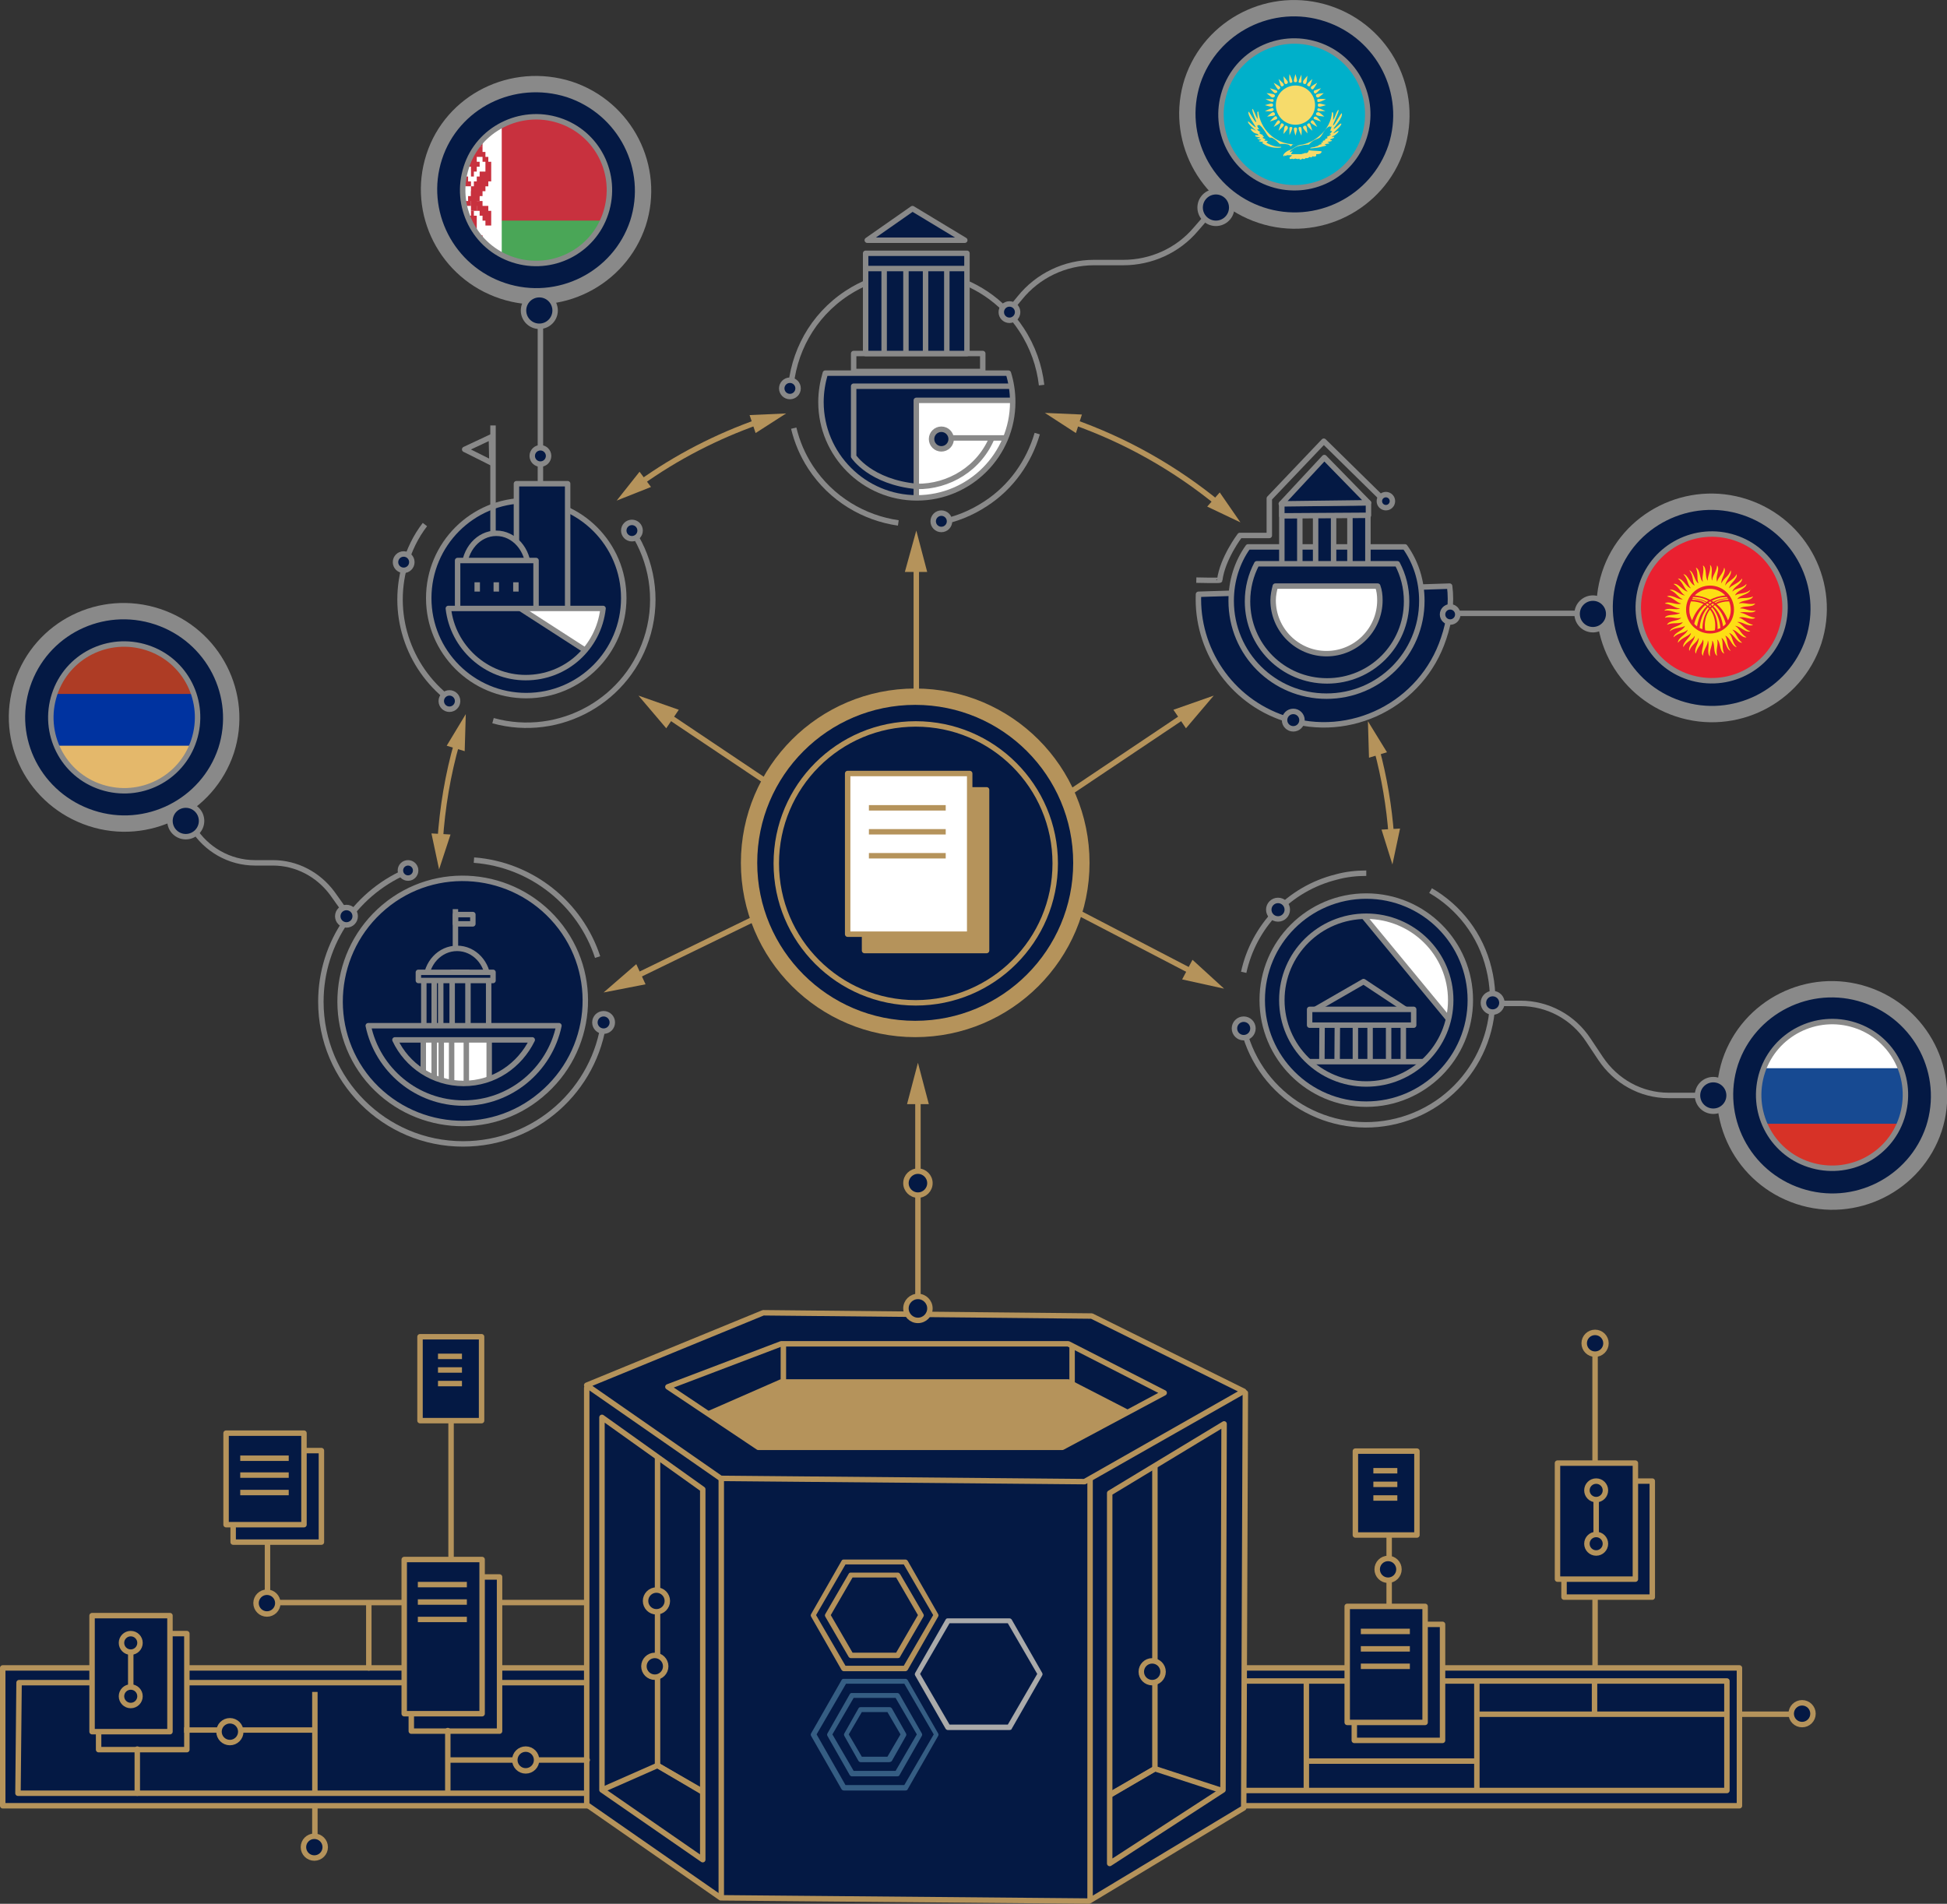 <?xml version="1.0" encoding="utf-8"?>
<!-- Generator: Adobe Illustrator 18.1.1, SVG Export Plug-In . SVG Version: 6.00 Build 0)  -->
<!DOCTYPE svg PUBLIC "-//W3C//DTD SVG 1.1//EN" "http://www.w3.org/Graphics/SVG/1.1/DTD/svg11.dtd">
<svg version="1.1" id="Layer_1" xmlns:x="http://ns.adobe.com/Extensibility/1.0/" xmlns:i="http://ns.adobe.com/AdobeIllustrator/10.0/" xmlns:graph="http://ns.adobe.com/Graphs/1.0/"
	 xmlns="http://www.w3.org/2000/svg" xmlns:xlink="http://www.w3.org/1999/xlink" x="0px" y="0px" viewBox="0 0 357.4 349.5"
	 enable-background="new 0 0 357.4 349.5" xml:space="preserve">
<rect x="0" y="0" width="357.4" height="349.5" fill="#333333" stroke="none"/>
<g>
	
		<line fill="none" stroke="#B5935B" stroke-linecap="round" stroke-linejoin="round" stroke-miterlimit="10" x1="292.8" y1="307.7" x2="292.8" y2="247"/>
	
		<line fill="none" stroke="#B5935B" stroke-linecap="round" stroke-linejoin="round" stroke-miterlimit="10" x1="316.5" y1="314.7" x2="330.7" y2="314.7"/>
	<line fill="none" stroke="#B5935B" stroke-linejoin="round" stroke-miterlimit="10" x1="57.8" y1="330.4" x2="57.8" y2="339.2"/>
	
		<line fill="none" stroke="#B5935B" stroke-linecap="round" stroke-linejoin="round" stroke-miterlimit="10" x1="255" y1="307.3" x2="255" y2="275.4"/>
	
		<line fill="none" stroke="#B5935B" stroke-linecap="round" stroke-linejoin="round" stroke-miterlimit="10" x1="82.8" y1="289" x2="82.8" y2="257"/>
	<line fill="none" stroke="#B5935B" stroke-linejoin="round" stroke-miterlimit="10" x1="49.1" y1="294.3" x2="49.1" y2="271.8"/>
	<path fill="none" stroke="#898989" stroke-linejoin="round" stroke-miterlimit="10" d="M233.3,26.2l-13.8,15.9
		c-3.3,3.9-8.2,6.1-13.3,6.1h-5.4c-5.3,0-10.3,2.4-13.6,6.5l-1.9,2.3"/>
	<line fill="none" stroke="#898989" stroke-linejoin="round" stroke-miterlimit="10" x1="99.2" y1="89.2" x2="99.2" y2="53.7"/>
	<line fill="none" stroke="#898989" stroke-linejoin="round" stroke-miterlimit="10" x1="266.5" y1="112.6" x2="303.2" y2="112.6"/>
	<path fill="none" stroke="#898989" stroke-linejoin="round" stroke-miterlimit="10" d="M25.1,135.3L35.4,152
		c2.4,3.9,6.7,6.4,11.4,6.4h3.3c4.3,0,8.3,2.1,10.9,5.6l2.7,3.8"/>
	<g>
		<path fill="#041944" stroke="#898989" stroke-width="3" stroke-linejoin="round" stroke-miterlimit="10" d="M320.3,93.1
			c10.3,3.4,15.9,14.4,12.6,24.6c-3.4,10.2-14.5,15.8-24.8,12.4c-10.3-3.4-15.9-14.4-12.6-24.6S310,89.7,320.3,93.1z"/>
		<g>
			<defs>
				<path id="XMLID_1933_" d="M318.4,98.7c7.1,2.3,10.9,9.9,8.6,17c-2.3,7.1-9.9,10.9-17,8.6c-7.1-2.3-10.9-9.9-8.6-17
					C303.7,100.3,311.3,96.4,318.4,98.7z"/>
			</defs>
			<use xlink:href="#XMLID_1933_"  overflow="visible" fill="#041944"/>
			<clipPath id="XMLID_2_">
				<use xlink:href="#XMLID_1933_"  overflow="visible"/>
			</clipPath>
			<g id="XMLID_1934_" clip-path="url(#XMLID_2_)">
				<g id="XMLID_1957_">
					<defs>
						<rect id="XMLID_1958_" x="293.1" y="97" width="41.7" height="29.9"/>
					</defs>
					<use xlink:href="#XMLID_1958_"  overflow="visible" fill="#EA2030"/>
					<clipPath id="XMLID_3_">
						<use xlink:href="#XMLID_1958_"  overflow="visible"/>
					</clipPath>
				</g>
				<g id="XMLID_1935_">
					<g id="XMLID_1955_">
						<path id="XMLID_1956_" fill="#FDDF14" d="M314.3,106.6c0-0.9,0.8-1.6,0.9-2.8c0.6,0.7-0.4,2.1,0,3c0.2-0.9,1.1-1.4,1.3-2.6
							c0.5,0.8-0.7,2.1-0.5,2.9c0.3-0.9,1.3-1.2,1.7-2.4c0.3,0.9-1,1.9-1,2.8c0.4-0.8,1.5-1,2.1-2.1c0.2,0.9-1.3,1.7-1.4,2.6
							c0.6-0.7,1.6-0.8,2.4-1.8c0,1-1.6,1.5-1.8,2.4c0.7-0.7,1.7-0.5,2.6-1.4c-0.1,0.9-1.8,1.2-2.1,2.1c0.8-0.5,1.8-0.2,2.8-1
							c-0.3,0.9-2,0.9-2.4,1.7c0.8-0.4,1.8,0,2.9-0.5c-0.4,0.9-2.1,0.6-2.6,1.3c0.9-0.3,1.8,0.3,3,0c-0.5,0.8-2.2,0.3-2.8,0.9
							c0.9-0.1,1.7,0.6,2.9,0.4c-0.6,0.7-2.2,0-2.9,0.4c0.9,0,1.6,0.8,2.8,0.9c-0.7,0.6-2.1-0.4-3,0c0.9,0.2,1.4,1.1,2.6,1.3
							c-0.8,0.5-2.1-0.7-2.9-0.5c0.9,0.3,1.2,1.3,2.4,1.7c-0.9,0.3-1.9-1-2.8-1c0.8,0.4,1,1.5,2.1,2.1c-0.9,0.2-1.7-1.3-2.6-1.4
							c0.7,0.6,0.8,1.6,1.8,2.4c-1,0-1.5-1.6-2.4-1.8c0.7,0.7,0.5,1.7,1.4,2.6c-0.9-0.1-1.2-1.8-2.1-2.1c0.5,0.8,0.2,1.8,1,2.8
							c-0.9-0.3-0.9-2-1.7-2.4c0.4,0.8,0,1.8,0.5,2.9c-0.9-0.4-0.6-2.1-1.3-2.6c0.3,0.9-0.3,1.8,0,3c-0.8-0.5-0.3-2.2-0.9-2.8
							c0.1,0.9-0.6,1.7-0.4,2.9c-0.7-0.6,0-2.2-0.4-2.9c0,0.9-0.8,1.6-0.9,2.8c-0.6-0.7,0.4-2.1,0-3c-0.2,0.9-1.1,1.4-1.3,2.6
							c-0.5-0.8,0.7-2.1,0.5-2.9c-0.3,0.9-1.3,1.2-1.7,2.4c-0.3-0.9,1-1.9,1-2.8c-0.4,0.8-1.5,1-2.1,2.1c-0.2-0.9,1.3-1.7,1.4-2.6
							c-0.6,0.7-1.6,0.8-2.4,1.8c0-1,1.6-1.5,1.8-2.4c-0.7,0.7-1.7,0.5-2.6,1.4c0.1-0.9,1.8-1.2,2.1-2.1c-0.8,0.5-1.8,0.2-2.8,1
							c0.3-0.9,2-0.9,2.4-1.7c-0.8,0.4-1.8,0-2.9,0.5c0.4-0.9,2.1-0.6,2.6-1.3c-0.9,0.3-1.8-0.3-3,0c0.5-0.8,2.2-0.3,2.8-0.9
							c-0.9,0.1-1.7-0.6-2.9-0.4c0.6-0.7,2.2,0,2.9-0.4c-0.9,0-1.6-0.8-2.8-0.9c0.7-0.6,2.1,0.4,3,0c-0.9-0.2-1.4-1.1-2.6-1.3
							c0.8-0.5,2.1,0.7,2.9,0.5c-0.9-0.3-1.2-1.3-2.4-1.7c0.9-0.3,1.9,1,2.8,1c-0.8-0.4-1-1.5-2.1-2.1c0.9-0.2,1.7,1.3,2.6,1.4
							c-0.7-0.6-0.8-1.6-1.8-2.4c1,0,1.5,1.6,2.4,1.8c-0.7-0.7-0.5-1.7-1.4-2.6c0.9,0.1,1.2,1.8,2.1,2.1c-0.5-0.8-0.2-1.8-1-2.8
							c0.9,0.3,0.9,2,1.7,2.4c-0.4-0.8,0-1.8-0.5-2.9c0.9,0.4,0.6,2.1,1.3,2.6c-0.3-0.9,0.3-1.8,0-3c0.8,0.5,0.3,2.2,0.9,2.8
							c-0.1-0.9,0.6-1.7,0.4-2.9C314.6,104.3,313.9,105.8,314.3,106.6z"/>
					</g>
					<circle id="XMLID_1954_" fill="#EA2030" cx="313.9" cy="111.9" r="4.4"/>
					<g id="XMLID_1936_">
						<g id="XMLID_1937_">
							<path id="XMLID_1953_" fill="#FDDF14" d="M313.9,108.1c1.1,0,2.1,0.5,2.8,1.2c-1.1,0.1-2,0.4-2.8,0.8
								c-0.8-0.4-1.7-0.7-2.8-0.8C311.8,108.6,312.8,108.1,313.9,108.1z"/>
							<path id="XMLID_1952_" fill="#FDDF14" d="M313.6,110.3c-0.1,0-0.2,0.1-0.3,0.2c-0.7-0.4-1.6-0.6-2.6-0.7
								c0-0.1,0.1-0.1,0.1-0.2C312,109.6,312.9,109.9,313.6,110.3z"/>
							<path id="XMLID_1951_" fill="#FDDF14" d="M314.2,110.3c0.1,0,0.2,0.1,0.3,0.2c0.7-0.4,1.6-0.6,2.6-0.7c0-0.1-0.1-0.1-0.1-0.2
								C315.8,109.6,315,109.9,314.2,110.3z"/>
							<path id="XMLID_1950_" fill="#FDDF14" d="M310.7,109.9c0,0.1-0.1,0.1-0.1,0.2c0.9,0,1.7,0.2,2.4,0.6c0.1-0.1,0.1-0.1,0.2-0.1
								C312.5,110.2,311.6,110,310.7,109.9z"/>
							<path id="XMLID_1949_" fill="#FDDF14" d="M310.6,113.9c-0.3-0.6-0.5-1.2-0.5-1.9c0-0.6,0.1-1.1,0.3-1.6
								c0.9,0,1.7,0.2,2.3,0.5C311.8,111.6,311.1,112.6,310.6,113.9z"/>
							<path id="XMLID_1948_" fill="#FDDF14" d="M312.5,115.5c-0.2-0.1-0.3-0.1-0.5-0.2c0.1-1.4,0.6-2.8,1.5-3.8
								c0.1,0.1,0.1,0.1,0.2,0.2C312.9,112.7,312.5,114.1,312.5,115.5z"/>
							<path id="XMLID_1947_" fill="#FDDF14" d="M317.2,109.9c0,0.1,0.1,0.1,0.1,0.2c-0.9,0-1.7,0.2-2.4,0.6
								c-0.1-0.1-0.1-0.1-0.2-0.1C315.4,110.2,316.2,110,317.2,109.9z"/>
							<path id="XMLID_1946_" fill="#FDDF14" d="M317.2,113.9c0.3-0.6,0.5-1.2,0.5-1.9c0-0.6-0.1-1.1-0.3-1.6
								c-0.9,0-1.7,0.2-2.3,0.5C316,111.6,316.7,112.6,317.2,113.9z"/>
							<path id="XMLID_1945_" fill="#FDDF14" d="M313.9,111.9c0.8,1,1.1,2.4,0.9,3.8c-0.3,0.1-0.6,0.1-0.9,0.1s-0.6,0-0.9-0.1
								C312.8,114.3,313.1,112.9,313.9,111.9z"/>
							<path id="XMLID_1944_" fill="#FDDF14" d="M315.3,115.5c0.2-0.1,0.3-0.1,0.5-0.2c-0.1-1.4-0.6-2.8-1.5-3.8
								c-0.1,0.1-0.1,0.1-0.2,0.2C315,112.7,315.3,114.1,315.3,115.5z"/>
							<path id="XMLID_1943_" fill="#FDDF14" d="M313.3,111.3c-0.1-0.1-0.2-0.1-0.3-0.2c-1,0.9-1.6,2-2,3.4c0.1,0.2,0.3,0.3,0.5,0.5
								C311.8,113.5,312.3,112.2,313.3,111.3z"/>
							<path id="XMLID_1942_" fill="#FDDF14" d="M314.5,111.3c0.1-0.1,0.2-0.1,0.3-0.2c1,0.9,1.6,2,2,3.4c-0.1,0.2-0.3,0.3-0.5,0.5
								C316.1,113.5,315.5,112.2,314.5,111.3z"/>
							<path id="XMLID_1941_" fill="#FDDF14" d="M313.9,110.4c0,0,0.2,0.1,0.3,0.2c-0.1,0-0.2,0.1-0.3,0.2c0,0-0.2-0.1-0.3-0.2
								C313.7,110.6,313.9,110.5,313.9,110.4z"/>
							<path id="XMLID_1940_" fill="#FDDF14" d="M313.4,110.8c-0.1,0-0.2,0.1-0.2,0.2c0.1,0.1,0.2,0.2,0.3,0.2c0,0,0.1-0.1,0.2-0.2
								C313.6,110.9,313.5,110.8,313.4,110.8z"/>
							<path id="XMLID_1939_" fill="#FDDF14" d="M314.4,110.8c0.1,0,0.2,0.1,0.2,0.2c-0.1,0.1-0.2,0.2-0.3,0.2c0,0-0.1-0.1-0.2-0.2
								C314.2,110.9,314.4,110.8,314.4,110.8z"/>
							<path id="XMLID_1938_" fill="#FDDF14" d="M313.9,111.1c0,0,0.2,0.1,0.2,0.2c-0.1,0.1-0.2,0.1-0.2,0.2c0-0.1-0.1-0.1-0.2-0.2
								C313.8,111.3,313.9,111.1,313.9,111.1z"/>
						</g>
					</g>
				</g>
			</g>
			
				<use xlink:href="#XMLID_1933_"  overflow="visible" fill="none" stroke="#898989" stroke-linejoin="round" stroke-miterlimit="10"/>
		</g>
	</g>
	<circle fill="#041944" stroke="#898989" stroke-linejoin="round" stroke-miterlimit="10" cx="292.4" cy="112.7" r="2.9"/>
	
		<line fill="none" stroke="#B5935B" stroke-linecap="round" stroke-linejoin="round" stroke-miterlimit="10" x1="128.8" y1="294.2" x2="48.5" y2="294.2"/>
	<g>
		<defs>
			<rect id="XMLID_1607_" x="0.5" y="306.2" width="318.8" height="25.3"/>
		</defs>
		<use xlink:href="#XMLID_1607_"  overflow="visible" fill="#041944"/>
		<clipPath id="XMLID_4_">
			<use xlink:href="#XMLID_1607_"  overflow="visible"/>
		</clipPath>
		<g clip-path="url(#XMLID_4_)">
			<defs>
				<polyline id="XMLID_1608_" points="227.3,328.7 317,328.7 317,308.6 226.7,308.6 				"/>
			</defs>
			<clipPath id="XMLID_5_">
				<use xlink:href="#XMLID_1608_"  overflow="visible"/>
			</clipPath>
			
				<line clip-path="url(#XMLID_5_)" fill="none" stroke="#B5935B" stroke-linejoin="round" stroke-miterlimit="10" x1="271.1" y1="298.6" x2="271.1" y2="328.4"/>
			
				<line clip-path="url(#XMLID_5_)" fill="none" stroke="#B5935B" stroke-linejoin="round" stroke-miterlimit="10" x1="271.3" y1="323.3" x2="240.2" y2="323.3"/>
			
				<line clip-path="url(#XMLID_5_)" fill="none" stroke="#B5935B" stroke-linejoin="round" stroke-miterlimit="10" x1="239.8" y1="328.9" x2="239.8" y2="294.8"/>
			
				<line clip-path="url(#XMLID_5_)" fill="none" stroke="#B5935B" stroke-linejoin="round" stroke-miterlimit="10" x1="271.2" y1="314.7" x2="325.1" y2="314.7"/>
			
				<line clip-path="url(#XMLID_5_)" fill="none" stroke="#B5935B" stroke-linejoin="round" stroke-miterlimit="10" x1="292.7" y1="314.6" x2="292.7" y2="280.4"/>
			
				<use xlink:href="#XMLID_1608_"  overflow="visible" fill="none" stroke="#B5935B" stroke-linejoin="round" stroke-miterlimit="10"/>
		</g>
		<polyline clip-path="url(#XMLID_4_)" fill="none" stroke="#B5935B" stroke-linejoin="round" stroke-miterlimit="10" points="
			112.7,308.9 3.5,308.9 3.3,329.2 118.7,329.2 		"/>
		
			<use xlink:href="#XMLID_1607_"  overflow="visible" fill="none" stroke="#B5935B" stroke-linejoin="round" stroke-miterlimit="10"/>
	</g>
	<g>
		<g>
			<line fill="none" stroke="#B5935B" stroke-linejoin="round" x1="168.2" y1="103.6" x2="168.2" y2="155.1"/>
			<g>
				<polygon fill="#B5935B" points="166.1,105 168.2,97.4 170.2,105 				"/>
			</g>
		</g>
	</g>
	<g>
		<g>
			<line fill="none" stroke="#B5935B" stroke-linejoin="round" x1="122.3" y1="131.2" x2="167.8" y2="161.7"/>
			<g>
				<polygon fill="#B5935B" points="122.3,133.7 117.2,127.7 124.6,130.3 				"/>
			</g>
		</g>
	</g>
	<g>
		<g>
			<line fill="none" stroke="#B5935B" stroke-linejoin="round" x1="217.7" y1="131.2" x2="172.2" y2="161.7"/>
			<g>
				<polygon fill="#B5935B" points="215.4,130.3 222.8,127.7 217.7,133.7 				"/>
			</g>
		</g>
	</g>
	<g>
		<g>
			<line fill="none" stroke="#B5935B" stroke-linejoin="round" x1="219.2" y1="178.6" x2="177.3" y2="156.8"/>
			<g>
				<polygon fill="#B5935B" points="218.9,176.2 224.7,181.5 217,179.8 				"/>
			</g>
		</g>
	</g>
	<g>
		<g>
			<line fill="none" stroke="#B5935B" stroke-linejoin="round" x1="116.4" y1="179.4" x2="160.4" y2="158"/>
			<g>
				<polygon fill="#B5935B" points="118.5,180.7 110.8,182.2 116.8,177 				"/>
			</g>
		</g>
	</g>
	<g>
		<g>
			<path fill="none" stroke="#B5935B" stroke-linejoin="round" d="M252.7,137.5c1.4,5.2,2.3,10.5,2.7,15.9"/>
			<g>
				<polygon fill="#B5935B" points="251.3,139.1 251.1,132.4 254.6,138.1 				"/>
			</g>
			<g>
				<polygon fill="#B5935B" points="253.6,152.3 255.6,158.7 257,152.1 				"/>
			</g>
		</g>
	</g>
	<g>
		<g>
			<path fill="none" stroke="#B5935B" stroke-linejoin="round" d="M196.9,77.4c4.8,1.7,9.5,3.8,14.1,6.4c4.6,2.6,8.8,5.5,12.7,8.7"
				/>
			<g>
				<polygon fill="#B5935B" points="197.5,79.5 191.8,75.8 198.6,76.1 				"/>
			</g>
			<g>
				<polygon fill="#B5935B" points="221.6,93 227.7,95.9 223.9,90.4 				"/>
			</g>
		</g>
	</g>
	<g>
		<g>
			<path fill="none" stroke="#B5935B" stroke-linejoin="round" d="M117.5,88.7c6.7-4.8,14.1-8.6,21.8-11.3"/>
			<g>
				<polygon fill="#B5935B" points="119.5,89.4 113.2,91.9 117.4,86.6 				"/>
			</g>
			<g>
				<polygon fill="#B5935B" points="138.7,79.5 144.3,75.9 137.6,76.2 				"/>
			</g>
		</g>
	</g>
	<g>
		<g>
			<path fill="none" stroke="#B5935B" stroke-linejoin="round" d="M80.8,154.3c0.4-6,1.4-12.1,3.1-18"/>
			<g>
				<polygon fill="#B5935B" points="82.7,153.2 80.6,159.6 79.2,153 				"/>
			</g>
			<g>
				<polygon fill="#B5935B" points="85.3,137.9 85.5,131.1 82,136.9 				"/>
			</g>
		</g>
	</g>
	<g>
		<g>
			<defs>
				<polygon id="XMLID_381_" points="132.3,348.4 107.7,331.3 107.7,254.8 140.1,241.5 200.4,242.1 228.6,255.7 228.3,331.9 
					199.9,349 				"/>
			</defs>
			<use xlink:href="#XMLID_381_"  overflow="visible" fill="#041944"/>
			<clipPath id="XMLID_6_">
				<use xlink:href="#XMLID_381_"  overflow="visible"/>
			</clipPath>
			
				<polygon clip-path="url(#XMLID_6_)" fill="#041944" stroke="#B5935B" stroke-linecap="round" stroke-linejoin="round" stroke-miterlimit="10" points="
				132.4,350.6 102,350.6 102,242.4 132.4,246.2 			"/>
			
				<rect x="200.1" y="233.4" clip-path="url(#XMLID_6_)" fill="#041944" stroke="#B5935B" stroke-linecap="round" stroke-linejoin="round" stroke-miterlimit="10" width="32.9" height="134.4"/>
			<g clip-path="url(#XMLID_6_)">
				
					<polyline opacity="0" fill="#041944" stroke="#B5935B" stroke-linecap="round" stroke-linejoin="round" stroke-miterlimit="10" points="
					137.4,344.6 144.9,340.9 158.6,330.9 194.6,330.9 194.6,274.7 138.7,274.7 				"/>
			</g>
			
				<use xlink:href="#XMLID_381_"  overflow="visible" fill="none" stroke="#B5935B" stroke-linecap="round" stroke-linejoin="round" stroke-miterlimit="10"/>
		</g>
		<polygon fill="#041944" stroke="#B5935B" stroke-linecap="round" stroke-linejoin="round" stroke-miterlimit="10" points="
			132.3,271.4 107.7,254.3 140.1,241 200.4,241.6 228.3,255.4 199.1,272 		"/>
	</g>
	<g>
		<defs>
			<polygon id="XMLID_378_" points="122.6,254.6 139.2,265.7 195,265.7 213.7,255.7 196.1,246.7 143.4,246.7 			"/>
		</defs>
		<use xlink:href="#XMLID_378_"  overflow="visible" fill="#041944"/>
		<clipPath id="XMLID_7_">
			<use xlink:href="#XMLID_378_"  overflow="visible"/>
		</clipPath>
		
			<path clip-path="url(#XMLID_7_)" fill="#041944" stroke="#B5935B" stroke-linecap="round" stroke-linejoin="round" stroke-miterlimit="10" d="
			M196.8,245.2v11.9c0,0,15.1,14.4,15,13.6s3.9-24.9,3.9-24.9l-20.3-0.3"/>
		
			<polyline clip-path="url(#XMLID_7_)" fill="#041944" stroke="#B5935B" stroke-linecap="round" stroke-linejoin="round" stroke-miterlimit="10" points="
			143.8,246.2 143.8,260.3 126.9,268.6 111.3,246.8 133.2,236.1 		"/>
		<g clip-path="url(#XMLID_7_)">
			<defs>
				<path id="XMLID_379_" d="M128.8,260.1l14.6-6.4h52.7l13.8,7.1v39.4c0,0-83-1.5-82.5-2.6c0.5-1,1.2-38.5,1.2-38.5"/>
			</defs>
			<use xlink:href="#XMLID_379_"  overflow="visible" fill="#B5935B"/>
			<clipPath id="XMLID_8_">
				<use xlink:href="#XMLID_379_"  overflow="visible"/>
			</clipPath>
			
				<use xlink:href="#XMLID_379_"  overflow="visible" fill="none" stroke="#B5935B" stroke-linecap="round" stroke-linejoin="round" stroke-miterlimit="10"/>
		</g>
		
			<use xlink:href="#XMLID_378_"  overflow="visible" fill="none" stroke="#B5935B" stroke-linecap="round" stroke-linejoin="round" stroke-miterlimit="10"/>
	</g>
	<g>
		<g>
			<path fill="#041944" stroke="#898989" stroke-linejoin="round" stroke-miterlimit="10" d="M70.5,166.5c9.5-8,23.7-6.7,31.7,2.8
				s6.7,23.7-2.9,31.7c-9.5,8-23.7,6.7-31.7-2.8C59.7,188.7,61,174.5,70.5,166.5z"/>
		</g>
	</g>
	<g>
		<g>
			<path fill="none" stroke="#898989" stroke-linejoin="round" stroke-miterlimit="10" d="M116.2,97.7c3.4,5.3,4.6,12,2.8,18.5
				c-3.4,12.3-16.2,19.5-28.5,16.1"/>
			<path fill="none" stroke="#898989" stroke-linejoin="round" stroke-miterlimit="10" d="M83.1,128.8c-7.7-5.5-11.5-15.4-8.8-25
				c0.8-2.8,2-5.3,3.7-7.5"/>
		</g>
	</g>
	<g>
		<g>
			<path fill="none" stroke="#898989" stroke-linejoin="round" stroke-miterlimit="10" d="M190.4,79.6c-1.5,5.1-4.7,9.8-9.5,12.9
				c-2.6,1.7-5.5,2.9-8.5,3.4"/>
			<path fill="none" stroke="#898989" stroke-linejoin="round" stroke-miterlimit="10" d="M145.1,71.9c0.4-7.1,4-13.9,10.4-18.1
				c10.7-7,25-4,32,6.7c2.1,3.2,3.3,6.7,3.7,10.2"/>
			<path fill="none" stroke="#898989" stroke-linejoin="round" stroke-miterlimit="10" d="M164.9,96c-6.3-0.9-12.3-4.4-16.1-10.2
				c-1.5-2.3-2.5-4.7-3.1-7.2"/>
		</g>
	</g>
	<g>
		<g>
			<path fill="#041944" stroke="#898989" stroke-linejoin="round" stroke-miterlimit="10" d="M266.1,107.6l-46.1,1.5
				c-0.4,10,5.8,19.5,15.8,22.8c12.1,4,25.2-2.6,29.2-14.7C266.1,114,266.5,110.7,266.1,107.6z"/>
		</g>
	</g>
	<g>
		<g>
			<path fill="none" stroke="#898989" stroke-linejoin="round" stroke-miterlimit="10" d="M262.6,163.5c5.2,3,9.2,8.1,10.7,14.3
				c3.1,12.4-4.5,24.9-16.9,28c-12.4,3.1-25-4.4-28.1-16.8"/>
			<path fill="none" stroke="#898989" stroke-linejoin="round" stroke-miterlimit="10" d="M228.3,178.5c1.8-8.3,8.2-15.3,17-17.5
				c1.8-0.5,3.7-0.7,5.5-0.7"/>
		</g>
	</g>
	<g>
		<g>
			<g>
				<path fill="#355D83" d="M166.2,328.7h-11.3c-0.2,0-0.3-0.1-0.4-0.2l-5.6-9.8c-0.1-0.2-0.1-0.3,0-0.5l5.6-9.8
					c0.1-0.2,0.3-0.2,0.4-0.2h11.3c0.2,0,0.3,0.1,0.4,0.2l5.6,9.8c0.1,0.2,0.1,0.3,0,0.5l-5.6,9.8
					C166.6,328.6,166.4,328.7,166.2,328.7z M155.2,327.7H166l5.4-9.3l-5.4-9.3h-10.7l-5.4,9.3L155.2,327.7z"/>
			</g>
			<g>
				<path fill="#355D83" d="M164.7,326.1h-8.3c-0.2,0-0.3-0.1-0.4-0.2l-4.1-7.2c-0.1-0.2-0.1-0.3,0-0.5l4.1-7.2
					c0.1-0.2,0.3-0.2,0.4-0.2h8.3c0.2,0,0.3,0.1,0.4,0.2l4.1,7.2c0.1,0.2,0.1,0.3,0,0.5l-4.1,7.2C165.1,326,164.9,326.1,164.7,326.1
					z M156.7,325.1h7.7l3.9-6.7l-3.9-6.7h-7.7l-3.9,6.7L156.7,325.1z"/>
			</g>
			<g>
				<path fill="#355D83" d="M163.2,323.5H158c-0.2,0-0.3-0.1-0.4-0.2l-2.6-4.6c-0.1-0.2-0.1-0.3,0-0.5l2.6-4.6
					c0.1-0.2,0.3-0.2,0.4-0.2h5.3c0.2,0,0.3,0.1,0.4,0.2l2.6,4.6c0.1,0.2,0.1,0.3,0,0.5l-2.6,4.6
					C163.6,323.4,163.4,323.5,163.2,323.5z M158.2,322.5h4.7l2.4-4.1l-2.4-4.1h-4.7l-2.4,4.1L158.2,322.5z"/>
			</g>
		</g>
		<g>
			<path fill="#AAAAAA" d="M185.3,317.6H174c-0.2,0-0.3-0.1-0.4-0.2l-5.6-9.8c-0.1-0.2-0.1-0.3,0-0.5l5.6-9.8
				c0.1-0.2,0.3-0.2,0.4-0.2h11.3c0.2,0,0.3,0.1,0.4,0.2l5.6,9.8c0.1,0.2,0.1,0.3,0,0.5l-5.6,9.8
				C185.7,317.5,185.5,317.6,185.3,317.6z M174.3,316.6h10.7l5.4-9.3l-5.4-9.3h-10.7l-5.4,9.3L174.3,316.6z"/>
		</g>
		<g>
			<g>
				<path fill="#B3915B" d="M166.2,306.8h-11.3c-0.2,0-0.3-0.1-0.4-0.2l-5.6-9.8c-0.1-0.2-0.1-0.3,0-0.5l5.6-9.8
					c0.1-0.2,0.3-0.2,0.4-0.2h11.3c0.2,0,0.3,0.1,0.4,0.2l5.6,9.8c0.1,0.2,0.1,0.3,0,0.5l-5.6,9.8
					C166.5,306.7,166.4,306.8,166.2,306.8z M155.2,305.8h10.7l5.4-9.3l-5.4-9.3h-10.7l-5.4,9.3L155.2,305.8z"/>
			</g>
			<g>
				<path fill="#B3915B" d="M164.8,304.4h-8.6c-0.2,0-0.3-0.1-0.4-0.2l-4.3-7.4c-0.1-0.2-0.1-0.3,0-0.5l4.3-7.4
					c0.1-0.2,0.3-0.2,0.4-0.2h8.6c0.2,0,0.3,0.1,0.4,0.2l4.3,7.4c0.1,0.2,0.1,0.3,0,0.5l-4.3,7.4C165.2,304.3,165,304.4,164.8,304.4
					z M156.5,303.4h8l4-6.9l-4-6.9h-8l-4,6.9L156.5,303.4z"/>
			</g>
		</g>
	</g>
	<g>
		<g>
			<g>
				<g>
					<defs>
						<circle id="XMLID_377_" cx="168" cy="158.4" r="30.5"/>
					</defs>
					<defs>
						<ellipse id="XMLID_335_" cx="168.1" cy="158.5" rx="25.6" ry="25.6"/>
					</defs>
					<use xlink:href="#XMLID_377_"  overflow="visible" fill="#041944"/>
					<use xlink:href="#XMLID_335_"  overflow="visible" fill="#041944"/>
					<clipPath id="XMLID_9_">
						<use xlink:href="#XMLID_377_"  overflow="visible"/>
					</clipPath>
					<clipPath id="XMLID_10_" clip-path="url(#XMLID_9_)">
						<use xlink:href="#XMLID_335_"  overflow="visible"/>
					</clipPath>
					
						<use xlink:href="#XMLID_377_"  overflow="visible" fill="none" stroke="#B5935B" stroke-width="3" stroke-linejoin="round" stroke-miterlimit="10"/>
					
						<use xlink:href="#XMLID_335_"  overflow="visible" fill="none" stroke="#B5935B" stroke-linejoin="round" stroke-miterlimit="10"/>
				</g>
			</g>
		</g>
		<g>
			<defs>
				<rect id="XMLID_334_" x="158.7" y="145" width="22.4" height="29.5"/>
			</defs>
			<use xlink:href="#XMLID_334_"  overflow="visible" fill="#B5935B"/>
			<clipPath id="XMLID_11_">
				<use xlink:href="#XMLID_334_"  overflow="visible"/>
			</clipPath>
			
				<line clip-path="url(#XMLID_11_)" fill="none" stroke="#B5935B" stroke-linejoin="round" stroke-miterlimit="10" x1="162.6" y1="151.4" x2="176.7" y2="151.4"/>
			
				<line clip-path="url(#XMLID_11_)" fill="none" stroke="#B5935B" stroke-linejoin="round" stroke-miterlimit="10" x1="162.6" y1="155.8" x2="176.7" y2="155.8"/>
			
				<line clip-path="url(#XMLID_11_)" fill="none" stroke="#B5935B" stroke-linejoin="round" stroke-miterlimit="10" x1="162.6" y1="160.2" x2="176.7" y2="160.2"/>
			
				<use xlink:href="#XMLID_334_"  overflow="visible" fill="none" stroke="#B5935B" stroke-linejoin="round" stroke-miterlimit="10"/>
		</g>
		<g>
			<defs>
				<rect id="XMLID_333_" x="155.6" y="142" width="22.4" height="29.5"/>
			</defs>
			<use xlink:href="#XMLID_333_"  overflow="visible" fill="#FFFFFF"/>
			<clipPath id="XMLID_12_">
				<use xlink:href="#XMLID_333_"  overflow="visible"/>
			</clipPath>
			
				<line clip-path="url(#XMLID_12_)" fill="none" stroke="#B5935B" stroke-linejoin="round" stroke-miterlimit="10" x1="159.5" y1="148.3" x2="173.6" y2="148.3"/>
			
				<line clip-path="url(#XMLID_12_)" fill="none" stroke="#B5935B" stroke-linejoin="round" stroke-miterlimit="10" x1="159.5" y1="152.7" x2="173.6" y2="152.7"/>
			
				<line clip-path="url(#XMLID_12_)" fill="none" stroke="#B5935B" stroke-linejoin="round" stroke-miterlimit="10" x1="159.5" y1="157.1" x2="173.6" y2="157.1"/>
			
				<use xlink:href="#XMLID_333_"  overflow="visible" fill="none" stroke="#B5935B" stroke-linejoin="round" stroke-miterlimit="10"/>
		</g>
	</g>
	<g>
		<g>
			<line fill="none" stroke="#B5935B" stroke-linejoin="round" x1="168.5" y1="201.3" x2="168.5" y2="240.2"/>
			<g>
				<polygon fill="#B5935B" points="166.5,202.7 168.5,195.1 170.5,202.7 				"/>
			</g>
		</g>
	</g>
	<g>
		<circle fill="#041944" stroke="#898989" stroke-linejoin="round" stroke-miterlimit="10" cx="250.8" cy="183.6" r="19.1"/>
		<g>
			<defs>
				<ellipse id="SVGID_1_" cx="250.8" cy="183.6" rx="15.5" ry="15.4"/>
			</defs>
			<use xlink:href="#SVGID_1_"  overflow="visible" fill="#041944"/>
			<clipPath id="SVGID_2_">
				<use xlink:href="#SVGID_1_"  overflow="visible"/>
			</clipPath>
			<path clip-path="url(#SVGID_2_)" fill="#FFFFFF" stroke="#898989" stroke-linejoin="round" stroke-miterlimit="10" d="
				M242.9,159.2l34.5,41.8l17-9.1l-18.6-27.4C275.7,164.5,247.3,155.8,242.9,159.2z"/>
			<polygon clip-path="url(#SVGID_2_)" fill="#041944" stroke="#898989" stroke-linejoin="round" stroke-miterlimit="10" points="
				241.1,185.5 250.3,180.2 259.2,186.1 			"/>
			
				<rect x="244.1" y="187.3" clip-path="url(#SVGID_2_)" fill="#041944" stroke="#898989" stroke-linejoin="round" stroke-miterlimit="10" width="12.2" height="18.3"/>
			<polygon clip-path="url(#SVGID_2_)" fill="#041944" stroke="#898989" stroke-linejoin="round" stroke-miterlimit="10" points="
				245.4,203.3 242.6,203.3 242.7,186.4 245.5,186.4 			"/>
			
				<rect x="248.8" y="186.4" clip-path="url(#SVGID_2_)" fill="#041944" stroke="#898989" stroke-linejoin="round" stroke-miterlimit="10" width="2.7" height="16.4"/>
			
				<rect x="254.9" y="186.9" clip-path="url(#SVGID_2_)" fill="#041944" stroke="#898989" stroke-linejoin="round" stroke-miterlimit="10" width="2.7" height="18.6"/>
			
				<rect x="240.4" y="185.3" clip-path="url(#SVGID_2_)" fill="#041944" stroke="#898989" stroke-linejoin="round" stroke-miterlimit="10" width="19.1" height="2.9"/>
			
				<rect x="238.3" y="194.9" clip-path="url(#SVGID_2_)" fill="#041944" stroke="#898989" stroke-linejoin="round" stroke-miterlimit="10" width="26.6" height="9.1"/>
			<use xlink:href="#SVGID_1_"  overflow="visible" fill="none" stroke="#898989" stroke-linejoin="round" stroke-miterlimit="10"/>
		</g>
	</g>
	<circle fill="#041944" stroke="#B5935B" stroke-linejoin="round" stroke-miterlimit="10" cx="168.5" cy="240.2" r="2.2"/>
	<circle fill="#041944" stroke="#B5935B" stroke-linejoin="round" stroke-miterlimit="10" cx="168.5" cy="217.2" r="2.2"/>
	<g>
		<path fill="#041944" stroke="#898989" stroke-linejoin="round" stroke-miterlimit="10" d="M229.1,100.4c-2,2.8-3.1,6.2-3.1,9.9
			c0,9.7,7.8,17.5,17.5,17.5c9.7,0,17.5-7.8,17.5-17.5c0-3.7-1.1-7.1-3.1-9.9H229.1z"/>
		<g>
			
				<rect x="235.3" y="92.8" fill="#041944" stroke="#898989" stroke-linejoin="round" stroke-miterlimit="10" width="3.3" height="16"/>
			
				<rect x="241.5" y="92.8" fill="#041944" stroke="#898989" stroke-linejoin="round" stroke-miterlimit="10" width="3.3" height="16"/>
			
				<rect x="247.8" y="92.8" fill="#041944" stroke="#898989" stroke-linejoin="round" stroke-miterlimit="10" width="3.3" height="16"/>
			<polygon fill="#041944" stroke="#898989" stroke-linejoin="round" stroke-miterlimit="10" points="251.2,94.6 235.3,94.7 
				235.3,92.4 251.2,92.3 			"/>
			<polygon fill="#041944" stroke="#898989" stroke-linejoin="round" stroke-miterlimit="10" points="235.2,92.5 251.2,92.3 
				243.1,84 			"/>
		</g>
		<path fill="#041944" stroke="#898989" stroke-linejoin="round" stroke-miterlimit="10" d="M230.7,103.5c-1.1,2.1-1.7,4.4-1.7,6.9
			c0,8.1,6.5,14.6,14.6,14.6c8.1,0,14.6-6.5,14.6-14.6c0-2.5-0.6-4.8-1.7-6.9H230.7z"/>
		<path fill="#FFFFFF" stroke="#898989" stroke-linejoin="round" stroke-miterlimit="10" d="M234.1,107.6c-0.2,0.8-0.4,1.7-0.4,2.6
			c0,5.4,4.4,9.8,9.8,9.8c5.4,0,9.8-4.4,9.8-9.8c0-0.9-0.1-1.8-0.4-2.6H234.1z"/>
	</g>
	<g>
		<g>
			<defs>
				<path id="SVGID_3_" d="M151.5,68.5c-0.5,1.7-0.8,3.5-0.8,5.3c0,9.7,7.9,17.6,17.6,17.6c9.7,0,17.6-7.9,17.6-17.6
					c0-1.9-0.3-3.7-0.8-5.3H151.5z"/>
			</defs>
			<use xlink:href="#SVGID_3_"  overflow="visible" fill="#041944"/>
			<clipPath id="SVGID_4_">
				<use xlink:href="#SVGID_3_"  overflow="visible"/>
			</clipPath>
			<path clip-path="url(#SVGID_4_)" fill="#FFFFFF" stroke="#898989" stroke-linejoin="round" stroke-miterlimit="10" d="M187,73.5
				h-18.8v25.3h20.4C188.7,98.8,194.4,74.4,187,73.5z"/>
			
				<line clip-path="url(#SVGID_4_)" fill="none" stroke="#898989" stroke-linejoin="round" stroke-miterlimit="10" x1="173.2" y1="80.4" x2="189.3" y2="80.4"/>
			<path clip-path="url(#SVGID_4_)" fill="none" stroke="#898989" stroke-linejoin="round" stroke-miterlimit="10" d="M187.3,70.9
				h-30.6l0,12.9c0,0,3.1,4.7,11.6,5.5c5.8,0.1,11.6-3.3,13.9-9.2"/>
			
				<circle clip-path="url(#SVGID_4_)" fill="#041944" stroke="#898989" stroke-linejoin="round" stroke-miterlimit="10" cx="172.8" cy="80.6" r="1.8"/>
			<use xlink:href="#SVGID_3_"  overflow="visible" fill="none" stroke="#898989" stroke-linejoin="round" stroke-miterlimit="10"/>
		</g>
		
			<rect x="156.7" y="64.9" fill="none" stroke="#898989" stroke-linejoin="round" stroke-miterlimit="10" width="23.7" height="3.3"/>
		<g>
			<g>
				<defs>
					<rect id="SVGID_5_" x="158.9" y="46.5" width="18.6" height="18.4"/>
				</defs>
				<use xlink:href="#SVGID_5_"  overflow="visible" fill="#041944"/>
				<clipPath id="SVGID_6_">
					<use xlink:href="#SVGID_5_"  overflow="visible"/>
				</clipPath>
				
					<rect x="155.6" y="45.3" clip-path="url(#SVGID_6_)" fill="#041944" stroke="#898989" stroke-linejoin="round" stroke-miterlimit="10" width="27" height="4"/>
				
					<line clip-path="url(#SVGID_6_)" fill="none" stroke="#898989" stroke-linejoin="round" stroke-miterlimit="10" x1="162.3" y1="49.5" x2="162.3" y2="66.2"/>
				
					<line clip-path="url(#SVGID_6_)" fill="none" stroke="#898989" stroke-linejoin="round" stroke-miterlimit="10" x1="173.8" y1="49.2" x2="173.8" y2="66.7"/>
				
					<line clip-path="url(#SVGID_6_)" fill="none" stroke="#898989" stroke-linejoin="round" stroke-miterlimit="10" x1="166.3" y1="49.4" x2="166.3" y2="65.5"/>
				
					<line clip-path="url(#SVGID_6_)" fill="none" stroke="#898989" stroke-linejoin="round" stroke-miterlimit="10" x1="169.9" y1="49.2" x2="169.9" y2="65.6"/>
				
					<use xlink:href="#SVGID_5_"  overflow="visible" fill="none" stroke="#898989" stroke-linejoin="round" stroke-miterlimit="10"/>
			</g>
		</g>
		<polygon fill="#041944" stroke="#898989" stroke-linejoin="round" stroke-miterlimit="10" points="159.2,44.1 177.1,44.1 
			167.5,38.3 		"/>
	</g>
	<g>
		<polygon fill="none" stroke="#898989" stroke-linejoin="round" stroke-miterlimit="10" points="90.2,80.2 85.3,82.5 90.3,85 		"/>
		<circle fill="#041944" stroke="#898989" stroke-linejoin="round" stroke-miterlimit="10" cx="96.6" cy="109.8" r="17.9"/>
		
			<rect x="94.8" y="88.8" fill="#041944" stroke="#898989" stroke-linejoin="round" stroke-miterlimit="10" width="9.4" height="27.5"/>
		
			<ellipse fill="#041944" stroke="#898989" stroke-linejoin="round" stroke-miterlimit="10" cx="91.1" cy="104.6" rx="5.9" ry="6.7"/>
		<g>
			
				<rect x="84" y="102.9" fill="#041944" stroke="#898989" stroke-linejoin="round" stroke-miterlimit="10" width="14.4" height="13.5"/>
			<line fill="none" stroke="#898989" stroke-linejoin="round" stroke-miterlimit="10" x1="87.6" y1="106.9" x2="87.6" y2="108.6"/>
			<line fill="none" stroke="#898989" stroke-linejoin="round" stroke-miterlimit="10" x1="91.1" y1="106.9" x2="91.1" y2="108.6"/>
			<line fill="none" stroke="#898989" stroke-linejoin="round" stroke-miterlimit="10" x1="94.7" y1="106.9" x2="94.7" y2="108.6"/>
		</g>
		<g>
			<defs>
				<path id="SVGID_7_" d="M82.3,111.7c0.8,7.1,6.9,12.7,14.2,12.7c7.4,0,13.4-5.5,14.2-12.7H82.3z"/>
			</defs>
			<use xlink:href="#SVGID_7_"  overflow="visible" fill="#041944"/>
			<clipPath id="SVGID_8_">
				<use xlink:href="#SVGID_7_"  overflow="visible"/>
			</clipPath>
			<polygon clip-path="url(#SVGID_8_)" fill="#FFFFFF" stroke="#898989" stroke-linejoin="round" stroke-miterlimit="10" points="
				90.1,108.2 133.8,136.4 121.3,108.1 			"/>
			<use xlink:href="#SVGID_7_"  overflow="visible" fill="none" stroke="#898989" stroke-linejoin="round" stroke-miterlimit="10"/>
		</g>
		<line fill="none" stroke="#898989" stroke-linejoin="round" stroke-miterlimit="10" x1="90.5" y1="98" x2="90.5" y2="78.1"/>
	</g>
	<g>
		
			<rect x="83.6" y="167.9" fill="none" stroke="#898989" stroke-linejoin="round" stroke-miterlimit="10" width="3.2" height="1.7"/>
		
			<ellipse fill="#041944" stroke="#898989" stroke-linejoin="round" stroke-miterlimit="10" cx="83.9" cy="180.2" rx="5.7" ry="6.1"/>
		
			<rect x="77.8" y="179.3" fill="#041944" stroke="#898989" stroke-linejoin="round" stroke-miterlimit="10" width="11.9" height="12"/>
		
			<rect x="79.7" y="178.7" fill="#041944" stroke="#898989" stroke-linejoin="round" stroke-miterlimit="10" width="1.2" height="13.3"/>
		
			<rect x="83" y="178.5" fill="#041944" stroke="#898989" stroke-linejoin="round" stroke-miterlimit="10" width="2.9" height="13.3"/>
		
			<rect x="76.8" y="178.5" fill="#041944" stroke="#898989" stroke-linejoin="round" stroke-miterlimit="10" width="13.7" height="1.5"/>
		<line fill="none" stroke="#898989" stroke-linejoin="round" stroke-miterlimit="10" x1="83.6" y1="174" x2="83.6" y2="166.9"/>
		<path fill="#041944" stroke="#898989" stroke-linejoin="round" stroke-miterlimit="10" d="M67.6,188.3c1.7,8.1,8.9,14.2,17.5,14.2
			c8.6,0,15.8-6.1,17.5-14.2H67.6z"/>
		<g>
			<defs>
				<path id="SVGID_9_" d="M72.5,190.9c2.2,4.7,7,8,12.6,8c5.6,0,10.3-3.3,12.6-8H72.5z"/>
			</defs>
			<use xlink:href="#SVGID_9_"  overflow="visible" fill="#041944"/>
			<clipPath id="SVGID_10_">
				<use xlink:href="#SVGID_9_"  overflow="visible"/>
			</clipPath>
			
				<rect x="77.7" y="186.7" clip-path="url(#SVGID_10_)" fill="#FFFFFF" stroke="#898989" stroke-linejoin="round" stroke-miterlimit="10" width="12.1" height="22.3"/>
			
				<line clip-path="url(#SVGID_10_)" fill="none" stroke="#898989" stroke-linejoin="round" stroke-miterlimit="10" x1="79.7" y1="187.2" x2="79.7" y2="208"/>
			
				<line clip-path="url(#SVGID_10_)" fill="none" stroke="#898989" stroke-linejoin="round" stroke-miterlimit="10" x1="81" y1="188.1" x2="81" y2="202.3"/>
			
				<line clip-path="url(#SVGID_10_)" fill="none" stroke="#898989" stroke-linejoin="round" stroke-miterlimit="10" x1="82.9" y1="186.7" x2="82.9" y2="207.3"/>
			
				<line clip-path="url(#SVGID_10_)" fill="none" stroke="#898989" stroke-linejoin="round" stroke-miterlimit="10" x1="85.6" y1="187.8" x2="85.6" y2="206.5"/>
			<use xlink:href="#SVGID_9_"  overflow="visible" fill="none" stroke="#898989" stroke-linejoin="round" stroke-miterlimit="10"/>
		</g>
	</g>
	<g>
		<defs>
			<polygon id="XMLID_322_" points="110.5,260.2 129,273.4 129,341.4 110.5,328.6 			"/>
		</defs>
		<clipPath id="XMLID_13_">
			<use xlink:href="#XMLID_322_"  overflow="visible"/>
		</clipPath>
		
			<polygon clip-path="url(#XMLID_13_)" fill="#041944" stroke="#B5935B" stroke-linecap="round" stroke-linejoin="round" stroke-miterlimit="10" points="
			120.7,324.1 120.7,258.6 136.7,268.1 136.8,333.6 		"/>
		
			<polyline clip-path="url(#XMLID_13_)" fill="none" stroke="#B5935B" stroke-linecap="round" stroke-linejoin="round" stroke-miterlimit="10" points="
			110.5,328.6 120.7,324.1 143.8,337.4 136.5,356.4 		"/>
		
			<use xlink:href="#XMLID_322_"  overflow="visible" fill="none" stroke="#B5935B" stroke-linecap="round" stroke-linejoin="round" stroke-miterlimit="10"/>
	</g>
	<g>
		<defs>
			<polygon id="XMLID_321_" points="224.7,261.4 203.7,274.1 203.7,342.1 224.5,328.6 			"/>
		</defs>
		<clipPath id="XMLID_14_">
			<use xlink:href="#XMLID_321_"  overflow="visible"/>
		</clipPath>
		
			<polygon clip-path="url(#XMLID_14_)" fill="#041944" stroke="#B5935B" stroke-linecap="round" stroke-linejoin="round" stroke-miterlimit="10" points="
			212,324.7 212,259.2 196,268.7 195.8,334.2 		"/>
		
			<polyline clip-path="url(#XMLID_14_)" fill="none" stroke="#B5935B" stroke-linecap="round" stroke-linejoin="round" stroke-miterlimit="10" points="
			225.5,329.1 212,324.7 188.8,338.1 196.2,357.1 		"/>
		
			<use xlink:href="#XMLID_321_"  overflow="visible" fill="none" stroke="#B5935B" stroke-linecap="round" stroke-linejoin="round" stroke-miterlimit="10"/>
	</g>
	
		<ellipse fill="#041944" stroke="#B5935B" stroke-linecap="round" stroke-linejoin="round" stroke-miterlimit="10" cx="49" cy="294.3" rx="2" ry="2"/>
	<path fill="none" stroke="#898989" stroke-linejoin="round" stroke-miterlimit="10" d="M110.9,187.2c-1.6,12.9-12.6,22.8-25.9,22.8
		c-14.4,0-26.1-11.7-26.1-26.1c0-11,6.8-20.4,16.4-24.2"/>
	<path fill="none" stroke="#898989" stroke-linejoin="round" stroke-miterlimit="10" d="M87,157.9c10.6,0.8,19.5,8,22.7,17.8"/>
	<circle fill="#041944" stroke="#898989" stroke-linejoin="round" stroke-miterlimit="10" cx="74.9" cy="159.8" r="1.4"/>
	<circle fill="#041944" stroke="#898989" stroke-linejoin="round" stroke-miterlimit="10" cx="228.3" cy="188.8" r="1.7"/>
	<circle fill="#041944" stroke="#898989" stroke-linejoin="round" stroke-miterlimit="10" cx="234.6" cy="167" r="1.7"/>
	<path fill="none" stroke="#898989" stroke-linejoin="round" stroke-miterlimit="10" d="M254.2,92L243,81L233,91.5v6.8h-5.4
		c0,0-3.2,4.2-3.7,8.2c0,0.1-4.3,0-4.3,0"/>
	<circle fill="#041944" stroke="#898989" stroke-linejoin="round" stroke-miterlimit="10" cx="254.4" cy="92" r="1.2"/>
	<circle fill="#041944" stroke="#898989" stroke-linejoin="round" stroke-miterlimit="10" cx="266.2" cy="112.8" r="1.4"/>
	<circle fill="#041944" stroke="#898989" stroke-linejoin="round" stroke-miterlimit="10" cx="237.4" cy="132.2" r="1.6"/>
	<circle fill="#041944" stroke="#898989" stroke-linejoin="round" stroke-miterlimit="10" cx="110.8" cy="187.7" r="1.6"/>
	<circle fill="#041944" stroke="#898989" stroke-linejoin="round" stroke-miterlimit="10" cx="99.2" cy="83.7" r="1.5"/>
	<circle fill="#041944" stroke="#898989" stroke-linejoin="round" stroke-miterlimit="10" cx="145" cy="71.3" r="1.5"/>
	<circle fill="#041944" stroke="#898989" stroke-linejoin="round" stroke-miterlimit="10" cx="172.8" cy="95.7" r="1.5"/>
	<circle fill="#041944" stroke="#898989" stroke-linejoin="round" stroke-miterlimit="10" cx="185.3" cy="57.3" r="1.5"/>
	<circle fill="#041944" stroke="#898989" stroke-linejoin="round" stroke-miterlimit="10" cx="116" cy="97.4" r="1.5"/>
	<circle fill="#041944" stroke="#898989" stroke-linejoin="round" stroke-miterlimit="10" cx="74.1" cy="103.2" r="1.5"/>
	<circle fill="#041944" stroke="#898989" stroke-linejoin="round" stroke-miterlimit="10" cx="82.5" cy="128.7" r="1.5"/>
	<g>
		<g>
			<defs>
				<rect id="XMLID_320_" x="248.6" y="298.2" width="16.2" height="21.3"/>
			</defs>
			<use xlink:href="#XMLID_320_"  overflow="visible" fill="#041944"/>
			<clipPath id="XMLID_15_">
				<use xlink:href="#XMLID_320_"  overflow="visible"/>
			</clipPath>
			
				<line clip-path="url(#XMLID_15_)" fill="#041944" stroke="#B5935B" stroke-linejoin="round" stroke-miterlimit="10" x1="251.4" y1="302.8" x2="261.6" y2="302.8"/>
			
				<line clip-path="url(#XMLID_15_)" fill="#041944" stroke="#B5935B" stroke-linejoin="round" stroke-miterlimit="10" x1="251.4" y1="305.9" x2="261.6" y2="305.9"/>
			
				<line clip-path="url(#XMLID_15_)" fill="#041944" stroke="#B5935B" stroke-linejoin="round" stroke-miterlimit="10" x1="251.4" y1="309.1" x2="261.6" y2="309.1"/>
			
				<use xlink:href="#XMLID_320_"  overflow="visible" fill="none" stroke="#B5935B" stroke-linejoin="round" stroke-miterlimit="10"/>
		</g>
		<g>
			<defs>
				<rect id="XMLID_319_" x="247.3" y="294.9" width="14.3" height="21.3"/>
			</defs>
			<use xlink:href="#XMLID_319_"  overflow="visible" fill="#041944"/>
			<clipPath id="XMLID_16_">
				<use xlink:href="#XMLID_319_"  overflow="visible"/>
			</clipPath>
			
				<line clip-path="url(#XMLID_16_)" fill="#041944" stroke="#B5935B" stroke-linejoin="round" stroke-miterlimit="10" x1="249.8" y1="299.5" x2="258.8" y2="299.5"/>
			
				<line clip-path="url(#XMLID_16_)" fill="#041944" stroke="#B5935B" stroke-linejoin="round" stroke-miterlimit="10" x1="249.8" y1="302.7" x2="258.8" y2="302.7"/>
			
				<line clip-path="url(#XMLID_16_)" fill="#041944" stroke="#B5935B" stroke-linejoin="round" stroke-miterlimit="10" x1="249.8" y1="305.9" x2="258.8" y2="305.9"/>
			
				<use xlink:href="#XMLID_319_"  overflow="visible" fill="none" stroke="#B5935B" stroke-linejoin="round" stroke-miterlimit="10"/>
		</g>
	</g>
	<g>
		<g>
			<defs>
				<rect id="XMLID_1610_" x="42.8" y="266.3" width="16.2" height="16.8"/>
			</defs>
			<use xlink:href="#XMLID_1610_"  overflow="visible" fill="#041944"/>
			<clipPath id="XMLID_17_">
				<use xlink:href="#XMLID_1610_"  overflow="visible"/>
			</clipPath>
			
				<line clip-path="url(#XMLID_17_)" fill="#041944" stroke="#B5935B" stroke-linejoin="round" stroke-miterlimit="10" x1="45.7" y1="270.9" x2="55.8" y2="270.9"/>
			
				<line clip-path="url(#XMLID_17_)" fill="#041944" stroke="#B5935B" stroke-linejoin="round" stroke-miterlimit="10" x1="45.7" y1="274.1" x2="55.8" y2="274.1"/>
			
				<line clip-path="url(#XMLID_17_)" fill="#041944" stroke="#B5935B" stroke-linejoin="round" stroke-miterlimit="10" x1="45.7" y1="272.7" x2="55.8" y2="272.7"/>
			
				<use xlink:href="#XMLID_1610_"  overflow="visible" fill="none" stroke="#B5935B" stroke-linejoin="round" stroke-miterlimit="10"/>
		</g>
		<g>
			<defs>
				<rect id="XMLID_1609_" x="41.5" y="263.1" width="14.3" height="16.8"/>
			</defs>
			<use xlink:href="#XMLID_1609_"  overflow="visible" fill="#041944"/>
			<clipPath id="XMLID_18_">
				<use xlink:href="#XMLID_1609_"  overflow="visible"/>
			</clipPath>
			
				<line clip-path="url(#XMLID_18_)" fill="#041944" stroke="#B5935B" stroke-linejoin="round" stroke-miterlimit="10" x1="44.1" y1="267.7" x2="53" y2="267.7"/>
			
				<line clip-path="url(#XMLID_18_)" fill="#041944" stroke="#B5935B" stroke-linejoin="round" stroke-miterlimit="10" x1="44.1" y1="270.8" x2="53" y2="270.8"/>
			
				<line clip-path="url(#XMLID_18_)" fill="#041944" stroke="#B5935B" stroke-linejoin="round" stroke-miterlimit="10" x1="44.1" y1="274" x2="53" y2="274"/>
			
				<use xlink:href="#XMLID_1609_"  overflow="visible" fill="none" stroke="#B5935B" stroke-linejoin="round" stroke-miterlimit="10"/>
		</g>
	</g>
	<g>
		<defs>
			<rect id="XMLID_1611_" x="77.1" y="245.4" width="11.3" height="15.4"/>
		</defs>
		<use xlink:href="#XMLID_1611_"  overflow="visible" fill="#041944"/>
		<clipPath id="XMLID_19_">
			<use xlink:href="#XMLID_1611_"  overflow="visible"/>
		</clipPath>
		
			<line clip-path="url(#XMLID_19_)" fill="#041944" stroke="#B5935B" stroke-linejoin="round" stroke-miterlimit="10" x1="80.4" y1="249" x2="84.8" y2="249"/>
		
			<line clip-path="url(#XMLID_19_)" fill="#041944" stroke="#B5935B" stroke-linejoin="round" stroke-miterlimit="10" x1="80.4" y1="251.5" x2="84.8" y2="251.5"/>
		
			<line clip-path="url(#XMLID_19_)" fill="#041944" stroke="#B5935B" stroke-linejoin="round" stroke-miterlimit="10" x1="80.4" y1="254" x2="84.8" y2="254"/>
		
			<use xlink:href="#XMLID_1611_"  overflow="visible" fill="none" stroke="#B5935B" stroke-linejoin="round" stroke-miterlimit="10"/>
	</g>
	<g>
		<defs>
			<rect id="XMLID_1612_" x="248.8" y="266.4" width="11.3" height="15.4"/>
		</defs>
		<use xlink:href="#XMLID_1612_"  overflow="visible" fill="#041944"/>
		<clipPath id="XMLID_20_">
			<use xlink:href="#XMLID_1612_"  overflow="visible"/>
		</clipPath>
		
			<line clip-path="url(#XMLID_20_)" fill="#041944" stroke="#B5935B" stroke-linejoin="round" stroke-miterlimit="10" x1="252.1" y1="270" x2="256.5" y2="270"/>
		
			<line clip-path="url(#XMLID_20_)" fill="#041944" stroke="#B5935B" stroke-linejoin="round" stroke-miterlimit="10" x1="252.1" y1="272.5" x2="256.5" y2="272.5"/>
		
			<line clip-path="url(#XMLID_20_)" fill="#041944" stroke="#B5935B" stroke-linejoin="round" stroke-miterlimit="10" x1="252.1" y1="275" x2="256.5" y2="275"/>
		
			<use xlink:href="#XMLID_1612_"  overflow="visible" fill="none" stroke="#B5935B" stroke-linejoin="round" stroke-miterlimit="10"/>
	</g>
	<g>
		<g>
			<defs>
				<rect id="XMLID_318_" x="18.1" y="299.9" width="16.2" height="21.3"/>
			</defs>
			<use xlink:href="#XMLID_318_"  overflow="visible" fill="#041944"/>
			<clipPath id="XMLID_21_">
				<use xlink:href="#XMLID_318_"  overflow="visible"/>
			</clipPath>
			
				<use xlink:href="#XMLID_318_"  overflow="visible" fill="none" stroke="#B5935B" stroke-linejoin="round" stroke-miterlimit="10"/>
		</g>
		<g>
			<defs>
				<rect id="XMLID_317_" x="16.9" y="296.6" width="14.3" height="21.3"/>
			</defs>
			<use xlink:href="#XMLID_317_"  overflow="visible" fill="#041944"/>
			<clipPath id="XMLID_22_">
				<use xlink:href="#XMLID_317_"  overflow="visible"/>
			</clipPath>
			
				<line clip-path="url(#XMLID_22_)" fill="none" stroke="#B5935B" stroke-linejoin="round" stroke-miterlimit="10" x1="24" y1="311.3" x2="24" y2="301"/>
			
				<circle clip-path="url(#XMLID_22_)" fill="#041944" stroke="#B5935B" stroke-linejoin="round" stroke-miterlimit="10" cx="24" cy="301.6" r="1.7"/>
			
				<circle clip-path="url(#XMLID_22_)" fill="#041944" stroke="#B5935B" stroke-linejoin="round" stroke-miterlimit="10" cx="24" cy="311.4" r="1.7"/>
			
				<use xlink:href="#XMLID_317_"  overflow="visible" fill="none" stroke="#B5935B" stroke-linejoin="round" stroke-miterlimit="10"/>
		</g>
	</g>
	<g>
		<g>
			<defs>
				<rect id="XMLID_1614_" x="287.1" y="271.9" width="16.2" height="21.3"/>
			</defs>
			<use xlink:href="#XMLID_1614_"  overflow="visible" fill="#041944"/>
			<clipPath id="XMLID_23_">
				<use xlink:href="#XMLID_1614_"  overflow="visible"/>
			</clipPath>
			
				<use xlink:href="#XMLID_1614_"  overflow="visible" fill="none" stroke="#B5935B" stroke-linejoin="round" stroke-miterlimit="10"/>
		</g>
		<g>
			<defs>
				<rect id="XMLID_1613_" x="285.9" y="268.6" width="14.3" height="21.3"/>
			</defs>
			<use xlink:href="#XMLID_1613_"  overflow="visible" fill="#041944"/>
			<clipPath id="XMLID_24_">
				<use xlink:href="#XMLID_1613_"  overflow="visible"/>
			</clipPath>
			
				<line clip-path="url(#XMLID_24_)" fill="none" stroke="#B5935B" stroke-linejoin="round" stroke-miterlimit="10" x1="293" y1="283.3" x2="293" y2="273"/>
			
				<circle clip-path="url(#XMLID_24_)" fill="#041944" stroke="#B5935B" stroke-linejoin="round" stroke-miterlimit="10" cx="293" cy="273.6" r="1.7"/>
			
				<circle clip-path="url(#XMLID_24_)" fill="#041944" stroke="#B5935B" stroke-linejoin="round" stroke-miterlimit="10" cx="293" cy="283.4" r="1.7"/>
			
				<use xlink:href="#XMLID_1613_"  overflow="visible" fill="none" stroke="#B5935B" stroke-linejoin="round" stroke-miterlimit="10"/>
		</g>
	</g>
	<g>
		<g>
			<defs>
				<rect id="XMLID_286_" x="75.5" y="289.5" width="16.2" height="28.3"/>
			</defs>
			<use xlink:href="#XMLID_286_"  overflow="visible" fill="#041944"/>
			<clipPath id="XMLID_25_">
				<use xlink:href="#XMLID_286_"  overflow="visible"/>
			</clipPath>
			
				<line clip-path="url(#XMLID_25_)" fill="#041944" stroke="#B5935B" stroke-linejoin="round" stroke-miterlimit="10" x1="78.3" y1="294.1" x2="88.5" y2="294.1"/>
			
				<line clip-path="url(#XMLID_25_)" fill="#041944" stroke="#B5935B" stroke-linejoin="round" stroke-miterlimit="10" x1="78.3" y1="297.3" x2="88.5" y2="297.3"/>
			
				<line clip-path="url(#XMLID_25_)" fill="#041944" stroke="#B5935B" stroke-linejoin="round" stroke-miterlimit="10" x1="78.3" y1="300.5" x2="88.5" y2="300.5"/>
			
				<use xlink:href="#XMLID_286_"  overflow="visible" fill="none" stroke="#B5935B" stroke-linejoin="round" stroke-miterlimit="10"/>
		</g>
		<g>
			<defs>
				<rect id="XMLID_285_" x="74.2" y="286.3" width="14.3" height="28.3"/>
			</defs>
			<use xlink:href="#XMLID_285_"  overflow="visible" fill="#041944"/>
			<clipPath id="XMLID_26_">
				<use xlink:href="#XMLID_285_"  overflow="visible"/>
			</clipPath>
			
				<line clip-path="url(#XMLID_26_)" fill="#041944" stroke="#B5935B" stroke-linejoin="round" stroke-miterlimit="10" x1="76.7" y1="290.9" x2="85.7" y2="290.9"/>
			
				<line clip-path="url(#XMLID_26_)" fill="#041944" stroke="#B5935B" stroke-linejoin="round" stroke-miterlimit="10" x1="76.7" y1="294.1" x2="85.7" y2="294.1"/>
			
				<line clip-path="url(#XMLID_26_)" fill="#041944" stroke="#B5935B" stroke-linejoin="round" stroke-miterlimit="10" x1="76.7" y1="297.3" x2="85.7" y2="297.3"/>
			
				<use xlink:href="#XMLID_285_"  overflow="visible" fill="none" stroke="#B5935B" stroke-linejoin="round" stroke-miterlimit="10"/>
		</g>
	</g>
	<line fill="none" stroke="#B5935B" stroke-linejoin="round" stroke-miterlimit="10" x1="33.8" y1="317.6" x2="57.5" y2="317.6"/>
	
		<ellipse fill="#041944" stroke="#B5935B" stroke-linecap="round" stroke-linejoin="round" stroke-miterlimit="10" cx="42.2" cy="317.9" rx="2" ry="2"/>
	
		<ellipse fill="#041944" stroke="#B5935B" stroke-linecap="round" stroke-linejoin="round" stroke-miterlimit="10" cx="120.2" cy="305.9" rx="2" ry="2"/>
	
		<ellipse fill="#041944" stroke="#B5935B" stroke-linecap="round" stroke-linejoin="round" stroke-miterlimit="10" cx="120.5" cy="293.9" rx="2" ry="2"/>
	
		<ellipse fill="#041944" stroke="#B5935B" stroke-linecap="round" stroke-linejoin="round" stroke-miterlimit="10" cx="211.5" cy="306.9" rx="2" ry="2"/>
	<g>
		<path fill="#041944" stroke="#898989" stroke-width="3" stroke-linejoin="round" stroke-miterlimit="10" d="M28.9,113.2
			c10.3,3.4,15.9,14.4,12.6,24.6C38.1,148,27,153.6,16.7,150.2S0.7,135.9,4.1,125.6S18.6,109.8,28.9,113.2z"/>
		<g>
			<defs>
				<path id="XMLID_1727_" d="M27,118.9c7.1,2.3,10.9,9.9,8.6,17c-2.3,7.1-9.9,10.9-17,8.6s-10.9-9.9-8.6-17
					C12.3,120.4,19.9,116.6,27,118.9z"/>
			</defs>
			<use xlink:href="#XMLID_1727_"  overflow="visible" fill="#041944"/>
			<clipPath id="XMLID_27_">
				<use xlink:href="#XMLID_1727_"  overflow="visible"/>
			</clipPath>
			<g id="XMLID_1728_" clip-path="url(#XMLID_27_)">
				<defs>
					<rect id="XMLID_1729_" x="3.7" y="117.4" width="39.6" height="28.3"/>
				</defs>
				<use xlink:href="#XMLID_1729_"  overflow="visible" fill="#E4B86B"/>
				<clipPath id="XMLID_28_">
					<use xlink:href="#XMLID_1729_"  overflow="visible"/>
				</clipPath>
				<rect id="XMLID_1731_" x="-2.1" y="126.9" clip-path="url(#XMLID_28_)" fill="#0033A0" width="49.1" height="10"/>
				<rect id="XMLID_1730_" x="-1" y="117.4" clip-path="url(#XMLID_28_)" fill="#AE3C25" width="45.9" height="10"/>
			</g>
			
				<use xlink:href="#XMLID_1727_"  overflow="visible" fill="none" stroke="#898989" stroke-linejoin="round" stroke-miterlimit="10"/>
		</g>
	</g>
	<circle fill="#041944" stroke="#898989" stroke-linejoin="round" stroke-miterlimit="10" cx="34.1" cy="150.7" r="2.9"/>
	<path fill="none" stroke="#898989" stroke-linejoin="round" stroke-miterlimit="10" d="M274.5,184.2h4.6c5,0,9.7,2.5,12.5,6.8
		l2.2,3.3c2.8,4.2,7.4,6.8,12.5,6.8h22.6"/>
	<circle fill="#041944" stroke="#898989" stroke-linejoin="round" stroke-miterlimit="10" cx="274" cy="184.1" r="1.7"/>
	<g>
		<g>
			<path fill="#041944" stroke="#898989" stroke-width="3" stroke-linejoin="round" stroke-miterlimit="10" d="M342.4,182.6
				c10.3,3.4,15.9,14.4,12.6,24.6c-3.4,10.2-14.5,15.8-24.8,12.4c-10.3-3.4-15.9-14.4-12.6-24.6C321,184.8,332.1,179.2,342.4,182.6z
				"/>
			<g>
				<defs>
					<path id="XMLID_1633_" d="M340.5,188.2c7.1,2.3,10.9,9.9,8.6,17c-2.3,7.1-9.9,10.9-17,8.6c-7.1-2.3-10.9-9.9-8.6-17
						C325.8,189.8,333.4,185.9,340.5,188.2z"/>
				</defs>
				<use xlink:href="#XMLID_1633_"  overflow="visible" fill="#041944"/>
				<clipPath id="XMLID_29_">
					<use xlink:href="#XMLID_1633_"  overflow="visible"/>
				</clipPath>
				<g id="XMLID_1634_" clip-path="url(#XMLID_29_)">
					<defs>
						<rect id="XMLID_1635_" x="318.5" y="185.3" width="42.7" height="30.6"/>
					</defs>
					<use xlink:href="#XMLID_1635_"  overflow="visible" fill="#D73227"/>
					<clipPath id="XMLID_30_">
						<use xlink:href="#XMLID_1635_"  overflow="visible"/>
					</clipPath>
					<rect id="XMLID_1637_" x="312.2" y="195.5" clip-path="url(#XMLID_30_)" fill="#174A92" width="53" height="10.8"/>
					<g clip-path="url(#XMLID_30_)">
						<defs>
							<rect id="XMLID_1636_" x="313.4" y="185.3" width="49.5" height="10.8"/>
						</defs>
						<use xlink:href="#XMLID_1636_"  overflow="visible" fill="#FFFFFF"/>
						<clipPath id="XMLID_31_">
							<use xlink:href="#XMLID_1636_"  overflow="visible"/>
						</clipPath>
					</g>
				</g>
				
					<use xlink:href="#XMLID_1633_"  overflow="visible" fill="none" stroke="#898989" stroke-linejoin="round" stroke-miterlimit="10"/>
			</g>
		</g>
	</g>
	<circle fill="#041944" stroke="#898989" stroke-linejoin="round" stroke-miterlimit="10" cx="314.5" cy="201.1" r="2.9"/>
	<circle fill="#041944" stroke="#898989" stroke-linejoin="round" stroke-miterlimit="10" cx="63.6" cy="168.2" r="1.6"/>
	<line fill="none" stroke="#B5935B" stroke-linejoin="round" stroke-miterlimit="10" x1="57.8" y1="310.6" x2="57.8" y2="329.6"/>
	
		<ellipse fill="#041944" stroke="#B5935B" stroke-linecap="round" stroke-linejoin="round" stroke-miterlimit="10" cx="57.7" cy="339.1" rx="2" ry="2"/>
	
		<ellipse fill="#041944" stroke="#B5935B" stroke-linecap="round" stroke-linejoin="round" stroke-miterlimit="10" cx="254.8" cy="288.1" rx="2" ry="2"/>
	
		<ellipse fill="#041944" stroke="#B5935B" stroke-linecap="round" stroke-linejoin="round" stroke-miterlimit="10" cx="330.8" cy="314.6" rx="2" ry="2"/>
	
		<line fill="none" stroke="#B5935B" stroke-linecap="round" stroke-linejoin="round" stroke-miterlimit="10" x1="67.7" y1="306.2" x2="67.7" y2="294.6"/>
	
		<line fill="none" stroke="#B5935B" stroke-linecap="round" stroke-linejoin="round" stroke-miterlimit="10" x1="82.2" y1="317.7" x2="82.2" y2="328.9"/>
	
		<line fill="none" stroke="#B5935B" stroke-linecap="round" stroke-linejoin="round" stroke-miterlimit="10" x1="25.2" y1="321.1" x2="25.2" y2="329.2"/>
	
		<line fill="none" stroke="#B5935B" stroke-linecap="round" stroke-linejoin="round" stroke-miterlimit="10" x1="82.3" y1="323.1" x2="107.8" y2="323.1"/>
	
		<ellipse fill="#041944" stroke="#B5935B" stroke-linecap="round" stroke-linejoin="round" stroke-miterlimit="10" cx="96.5" cy="323.1" rx="2" ry="2"/>
	
		<ellipse fill="#041944" stroke="#B5935B" stroke-linecap="round" stroke-linejoin="round" stroke-miterlimit="10" cx="292.8" cy="246.6" rx="2" ry="2"/>
	<g>
		<path fill="#041944" stroke="#898989" stroke-width="3" stroke-linejoin="round" stroke-miterlimit="10" d="M243.7,2.5
			c10.3,3.4,15.9,14.4,12.6,24.6c-3.4,10.2-14.5,15.8-24.8,12.4c-10.3-3.4-15.9-14.4-12.6-24.6C222.3,4.7,233.4-0.9,243.7,2.5z"/>
		<path id="XMLID_1519_" fill="#00B0CA" stroke="#898989" stroke-linejoin="round" stroke-miterlimit="10" d="M241.8,8.2
			c7.1,2.3,10.9,9.9,8.6,17c-2.3,7.1-9.9,10.9-17,8.6s-10.9-9.9-8.6-17C227.1,9.7,234.7,5.9,241.8,8.2z"/>
		<g id="XMLID_1522_">
			<g id="XMLID_1531_">
				<path id="XMLID_1604_" fill-rule="evenodd" clip-rule="evenodd" fill="#F6DB6B" d="M237.7,26.5c-3.8,0-6.4-3-6.7-6
					c0,0-0.1-0.1-0.2,0.1c0,0.3,0.1,1.3,0,1.2c-0.1-0.1-0.8-2-0.9-1.8c-0.2,0.3,0.8,2.4,0.7,2.4c-0.2,0.2-1.3-2-1.4-1.9
					c-0.3,0.6,1.3,2.7,1.3,2.8c0,0.3-1.3-1.1-1.4-1c-0.2,0.3,1.3,1.6,1.4,1.6c0.2,0.3-0.8-0.5-0.9-0.2c0,0.2,0.5,0.7,0.9,0.8
					s0.4,0.1,0.5,0.3c0.1,0.1-0.6-0.1-0.6,0.1c0,0.3,0.8,0.2,0.9,0.4c0.1,0.1-0.5,0-0.5,0.1c0,0.2,0.7,0.2,0.7,0.3
					c0,0.1-0.4,0-0.4,0.2c0,0.1,0.6,0.1,0.8,0.2c0.1,0.1-0.5,0,0,0.3s1.1,0.6,2,0.7s1.3,0,1.3-0.1c0-0.1-0.4,0-1-0.1
					s-1.4-0.5-1.7-0.7c-0.1-0.1,0.3-0.2,0.2-0.3c-0.1-0.1-0.4,0-0.6-0.1c-0.1-0.1,0.2-0.1,0.2-0.2c0-0.1-0.5-0.2-0.5-0.3
					c-0.1-0.1,0.2-0.1,0.2-0.2c0-0.1-0.3-0.2-0.3-0.2c0-0.1,0.3-0.1,0.2-0.1c-0.2-0.1-0.7-0.2-0.7-0.4c-0.1-0.2,0.4,0,0.2-0.1
					c-0.1-0.1-0.5-0.3-0.6-0.5c-0.1-0.2,0.3,0,0.3-0.1c0-0.2-0.2-0.1-0.3-0.6c0-0.2,0.3-0.1,0.3-0.1l0-0.1c0,0,0.4,0.2,0.8,0.8
					c0.5,0.6,0.6,1.1,1.1,1.5c0.2,0.2,0.2-0.1,0.7,0.2s0.7,0.5,1.2,1c0.1,0.1,0.4-0.1,1.4,0.1c0.5,0.1,0.6,0.4,0.6,0.4
					c0,0,0.3-0.2,0.4-0.4c0.1-0.1,0.1,0,0.1,0C237.8,26.5,237.7,26.5,237.7,26.5L237.7,26.5z"/>
				<path id="XMLID_1603_" fill-rule="evenodd" clip-rule="evenodd" fill="#F6DB6B" d="M240.3,27.6c-0.1,0-0.1,0.1-0.1,0.1
					c0,0.1-0.1,0.3-0.2,0.3c-0.1,0,0,0.1-0.1,0.1l-0.4,0c-0.6,0.3-1.3,0.4-2.2,0.3c0,0-0.2,0.1-0.3,0.3c-0.2,0.1-0.3,0.2-0.3,0.3
					c0,0.1,0.1,0.2,0.2,0.2c0.2,0,0.3-0.1,0.3-0.1s0,0.1,0.2,0.1c0.1,0,0.4-0.1,0.4-0.1s0.2,0.1,0.4,0.1c0.2,0,0.3-0.1,0.3-0.1
					s0,0.2,0.2,0.2s0.4-0.2,0.4-0.2s0.1,0.1,0.3,0.1c0.1,0,0.3-0.2,0.3-0.2s0.2,0.1,0.4,0s0.3-0.2,0.3-0.2s0.2,0.1,0.3,0.1
					c0.1,0,0.2-0.2,0.2-0.2s0.4,0.1,0.6,0c0.2-0.1,0.1-0.4,0.1-0.4s1,0.1,1-0.5C242.6,27.7,241,27.7,240.3,27.6L240.3,27.6z"/>
				<path id="XMLID_1602_" fill-rule="evenodd" clip-rule="evenodd" fill="#F6DB6B" d="M238.1,26.9c0,0,0.3-0.1,0.8-0.2
					c1-0.2,1.3-0.1,1.4-0.2c0.8-0.9,1.4-0.9,1.9-1.2c0.5-0.4,0.6-0.9,1.1-1.5c0.5-0.6,0.8-0.6,0.8-0.6l0.1,0.1c0,0,0.3-0.2,0.2,0
					c0,0.2-0.2,0.5-0.2,0.7c0,0.1,0.4,0,0.3,0.1c-0.1,0.3-0.4,0.4-0.4,0.5c-0.1,0.2,0.3-0.1,0.2,0.1c-0.1,0.2-0.5,0.3-0.7,0.4
					c-0.1,0.1,0.1,0.1,0.1,0.2c0,0.1-0.5,0.2-0.5,0.3c0,0.1,0.1,0.1,0.1,0.1c-0.1,0.1-0.5,0.1-0.5,0.2c0,0.1,0.1,0.1,0,0.2
					c-0.1,0.2-0.2,0-0.3,0.1c0,0.1,0.2,0.2,0,0.3c-0.2,0-0.4,0.1-0.6,0.3c-0.1,0-0.4,0.1-0.6,0.2c-0.1,0-0.8,0.1-0.8,0.2
					c0,0.1,0.5,0,1.4-0.1c0.4-0.1,0.6-0.1,1.3-0.3c0.7-0.2-0.2-0.2,0-0.3c0.1-0.1,0.8-0.1,0.8-0.2c0-0.2-0.3-0.1-0.3-0.2
					c0-0.1,0.8-0.1,0.8-0.3c0-0.1-0.4,0-0.3-0.2c0.1-0.1,0.7-0.2,0.7-0.4c0-0.2-0.5,0-0.4-0.1c0-0.1,0.2-0.1,0.4-0.2
					c0.3-0.2,0.8-0.6,0.8-0.8c0-0.3-1,0.6-0.9,0.3c0-0.1,1.6-1.4,1.4-1.7c-0.2-0.2-1.3,1.2-1.4,0.9c0-0.1,1.8-2.1,1.5-2.8
					c-0.1-0.2-1.4,2.4-1.6,2.2c-0.1-0.1,1.2-2.6,1-2.8c-0.1-0.1-0.3,0.3-0.5,0.8c-0.2,0.5-0.4,1-0.5,1c0,0.1,0.1-1,0-1.3
					c0-0.1-0.2-0.1-0.2-0.1c-0.2,3.3-3.3,5.7-5.8,6c-0.6,0.1-0.9,0.4-1.6,0.8c-0.2,0.1-0.6,0.2-0.9,0.4c-0.3,0.2-0.5,0.4-0.6,0.6
					c-0.1,0.1,0,0.3,0.1,0.3c0.1,0,0.1-0.2,0.1-0.2c0.1,0,0.1,0.1,0.2,0.1c0.1,0,0.2-0.1,0.2-0.1s1.8,0,2.5,0c0.1,0,0.4-0.1,0.5-0.2
					c0-0.1-0.2,0-0.4,0c-0.5,0-1.2,0-1.7,0c0,0-0.1,0-0.1-0.1c0,0,0.3-0.4,0.3-0.4h-0.2c0,0-0.1,0.1-0.2,0.1s-0.1,0-0.1-0.1
					C237,27.4,238.1,26.9,238.1,26.9L238.1,26.9z"/>
				<path id="XMLID_1601_" fill-rule="evenodd" clip-rule="evenodd" fill="#F6DB6B" d="M236.4,28c0,0-0.1,0-0.1,0
					c-0.1,0-0.1,0-0.1,0.1C236.1,28.1,236.2,28.1,236.4,28C236.3,28,236.4,28,236.4,28L236.4,28z"/>
				<g id="XMLID_1599_">
					<path id="XMLID_1600_" fill-rule="evenodd" clip-rule="evenodd" fill="#F6DB6B" d="M238.6,15.2c0.2,0,0.3-0.1,0.3-0.2
						c0-0.2,0-1.3,0-1.3s-0.5,1-0.5,1.2C238.3,15,238.4,15.2,238.6,15.2L238.6,15.2L238.6,15.2z"/>
				</g>
				<g id="XMLID_1597_">
					<path id="XMLID_1598_" fill-rule="evenodd" clip-rule="evenodd" fill="#F6DB6B" d="M239.4,15.4c0.2,0.1,0.3,0,0.4-0.2
						c0.1-0.2,0.2-1.3,0.2-1.3s-0.7,0.8-0.8,1C239.2,15.2,239.2,15.4,239.4,15.4L239.4,15.4L239.4,15.4z"/>
				</g>
				<g id="XMLID_1595_">
					<path id="XMLID_1596_" fill-rule="evenodd" clip-rule="evenodd" fill="#F6DB6B" d="M240.1,15.8c0.2,0.1,0.3,0.1,0.4-0.1
						c0.1-0.2,0.4-1.2,0.4-1.2s-0.8,0.7-0.9,0.9C239.9,15.5,239.9,15.7,240.1,15.8L240.1,15.8L240.1,15.8z"/>
				</g>
				<g id="XMLID_1593_">
					<path id="XMLID_1594_" fill-rule="evenodd" clip-rule="evenodd" fill="#F6DB6B" d="M240.7,16.3c0.2,0.2,0.3,0.1,0.4,0
						c0.2-0.2,0.7-1.1,0.7-1.1s-0.9,0.5-1.1,0.7C240.6,16,240.6,16.2,240.7,16.3L240.7,16.3L240.7,16.3z"/>
				</g>
				<g id="XMLID_1591_">
					<path id="XMLID_1592_" fill-rule="evenodd" clip-rule="evenodd" fill="#F6DB6B" d="M241.2,17c0.1,0.2,0.3,0.2,0.4,0.1
						c0.2-0.1,0.9-0.9,0.9-0.9s-1,0.3-1.2,0.4C241.2,16.6,241.1,16.8,241.2,17L241.2,17L241.2,17z"/>
				</g>
				<g id="XMLID_1589_">
					<path id="XMLID_1590_" fill-rule="evenodd" clip-rule="evenodd" fill="#F6DB6B" d="M241.6,17.7c0.1,0.2,0.2,0.2,0.4,0.2
						c0.2-0.1,1-0.8,1-0.8s-1.1,0.1-1.3,0.2C241.6,17.4,241.5,17.5,241.6,17.7L241.6,17.7L241.6,17.7z"/>
				</g>
				<g id="XMLID_1587_">
					<path id="XMLID_1588_" fill-rule="evenodd" clip-rule="evenodd" fill="#F6DB6B" d="M241.8,18.5c0,0.2,0.2,0.3,0.4,0.2
						c0.2,0,1.2-0.5,1.2-0.5s-1.1-0.1-1.3,0C241.9,18.1,241.8,18.2,241.8,18.5L241.8,18.5L241.8,18.5z"/>
				</g>
				<g id="XMLID_1585_">
					<path id="XMLID_1586_" fill-rule="evenodd" clip-rule="evenodd" fill="#F6DB6B" d="M241.9,19.3c0,0.2,0.1,0.3,0.3,0.3
						c0.2,0,1.2-0.3,1.2-0.3s-1-0.3-1.2-0.3C242.1,19,241.9,19,241.9,19.3L241.9,19.3L241.9,19.3z"/>
				</g>
				<g id="XMLID_1583_">
					<path id="XMLID_1584_" fill-rule="evenodd" clip-rule="evenodd" fill="#F6DB6B" d="M241.8,20.1c0,0.2,0.1,0.3,0.2,0.3
						c0.2,0,1.3,0,1.3,0s-1-0.5-1.2-0.5C242,19.8,241.9,19.9,241.8,20.1L241.8,20.1L241.8,20.1z"/>
				</g>
				<g id="XMLID_1581_">
					<path id="XMLID_1582_" fill-rule="evenodd" clip-rule="evenodd" fill="#F6DB6B" d="M241.6,20.8c-0.1,0.2,0,0.3,0.2,0.4
						c0.2,0.1,1.3,0.2,1.3,0.2s-0.8-0.7-1-0.8C241.8,20.6,241.7,20.6,241.6,20.8L241.6,20.8L241.6,20.8z"/>
				</g>
				<g id="XMLID_1579_">
					<path id="XMLID_1580_" fill-rule="evenodd" clip-rule="evenodd" fill="#F6DB6B" d="M241.2,21.5c-0.1,0.2-0.1,0.3,0.1,0.4
						c0.2,0.1,1.2,0.4,1.2,0.4s-0.7-0.8-0.9-0.9C241.5,21.4,241.3,21.4,241.2,21.5L241.2,21.5L241.2,21.5z"/>
				</g>
				<g id="XMLID_1577_">
					<path id="XMLID_1578_" fill-rule="evenodd" clip-rule="evenodd" fill="#F6DB6B" d="M240.7,22.2c-0.2,0.2-0.1,0.3,0,0.4
						c0.2,0.2,1.1,0.7,1.1,0.7s-0.5-0.9-0.7-1.1C241,22.1,240.9,22,240.7,22.2L240.7,22.2L240.7,22.2z"/>
				</g>
				<g id="XMLID_1575_">
					<path id="XMLID_1576_" fill-rule="evenodd" clip-rule="evenodd" fill="#F6DB6B" d="M240.1,22.7c-0.2,0.1-0.2,0.3-0.1,0.4
						c0.1,0.2,0.9,0.9,0.9,0.9s-0.3-1-0.4-1.2C240.4,22.6,240.3,22.6,240.1,22.7L240.1,22.7L240.1,22.7z"/>
				</g>
				<g id="XMLID_1573_">
					<path id="XMLID_1574_" fill-rule="evenodd" clip-rule="evenodd" fill="#F6DB6B" d="M239.4,23.1c-0.2,0.1-0.2,0.2-0.2,0.4
						c0.1,0.2,0.8,1,0.8,1s-0.1-1.1-0.2-1.3C239.7,23.1,239.6,23,239.4,23.1L239.4,23.1L239.4,23.1z"/>
				</g>
				<g id="XMLID_1571_">
					<path id="XMLID_1572_" fill-rule="evenodd" clip-rule="evenodd" fill="#F6DB6B" d="M235.5,22.7c-0.2-0.1-0.3-0.1-0.4,0.1
						c-0.1,0.2-0.4,1.2-0.4,1.2s0.8-0.7,0.9-0.9C235.7,23,235.7,22.8,235.5,22.7L235.5,22.7L235.5,22.7z"/>
				</g>
				<g id="XMLID_1569_">
					<path id="XMLID_1570_" fill-rule="evenodd" clip-rule="evenodd" fill="#F6DB6B" d="M234.9,22.2c-0.2-0.2-0.3-0.1-0.4,0
						c-0.2,0.2-0.7,1.1-0.7,1.1s0.9-0.5,1.1-0.7C235,22.5,235,22.3,234.9,22.2L234.9,22.2L234.9,22.2z"/>
				</g>
				<g id="XMLID_1567_">
					<path id="XMLID_1568_" fill-rule="evenodd" clip-rule="evenodd" fill="#F6DB6B" d="M234.4,21.5c-0.1-0.2-0.3-0.2-0.4-0.1
						c-0.2,0.1-0.9,0.9-0.9,0.9s1-0.3,1.2-0.4C234.4,21.9,234.5,21.7,234.4,21.5L234.4,21.5L234.4,21.5z"/>
				</g>
				<g id="XMLID_1565_">
					<path id="XMLID_1566_" fill-rule="evenodd" clip-rule="evenodd" fill="#F6DB6B" d="M234,20.8c-0.1-0.2-0.2-0.2-0.4-0.2
						c-0.2,0.1-1,0.8-1,0.8s1.1-0.1,1.3-0.2C234,21.2,234.1,21,234,20.8L234,20.8L234,20.8z"/>
				</g>
				<g id="XMLID_1563_">
					<path id="XMLID_1564_" fill-rule="evenodd" clip-rule="evenodd" fill="#F6DB6B" d="M233.8,20.1c0-0.2-0.2-0.3-0.4-0.2
						c-0.2,0-1.2,0.5-1.2,0.5s1.1,0.1,1.3,0C233.7,20.4,233.8,20.3,233.8,20.1L233.8,20.1L233.8,20.1z"/>
				</g>
				<g id="XMLID_1561_">
					<path id="XMLID_1562_" fill-rule="evenodd" clip-rule="evenodd" fill="#F6DB6B" d="M233.7,19.3c0-0.2-0.1-0.3-0.3-0.3
						c-0.2,0-1.2,0.3-1.2,0.3s1,0.3,1.2,0.3C233.5,19.6,233.7,19.5,233.7,19.3L233.7,19.3L233.7,19.3z"/>
				</g>
				<g id="XMLID_1559_">
					<path id="XMLID_1560_" fill-rule="evenodd" clip-rule="evenodd" fill="#F6DB6B" d="M233.8,18.5c0-0.2-0.1-0.3-0.2-0.3
						c-0.2,0-1.3,0-1.3,0s1,0.5,1.2,0.5C233.6,18.7,233.7,18.7,233.8,18.5L233.8,18.5L233.8,18.5z"/>
				</g>
				<g id="XMLID_1557_">
					<path id="XMLID_1558_" fill-rule="evenodd" clip-rule="evenodd" fill="#F6DB6B" d="M234,17.7c0.1-0.2,0-0.3-0.2-0.4
						c-0.2-0.1-1.3-0.2-1.3-0.2s0.8,0.7,1,0.8C233.7,17.9,233.9,17.9,234,17.7L234,17.7L234,17.7z"/>
				</g>
				<g id="XMLID_1555_">
					<path id="XMLID_1556_" fill-rule="evenodd" clip-rule="evenodd" fill="#F6DB6B" d="M234.4,17c0.1-0.2,0.1-0.3-0.1-0.4
						c-0.2-0.1-1.2-0.4-1.2-0.4s0.7,0.8,0.9,0.9C234.1,17.1,234.2,17.1,234.4,17L234.4,17L234.4,17z"/>
				</g>
				<g id="XMLID_1553_">
					<path id="XMLID_1554_" fill-rule="evenodd" clip-rule="evenodd" fill="#F6DB6B" d="M234.9,16.3c0.2-0.2,0.1-0.3,0-0.4
						c-0.2-0.2-1.1-0.7-1.1-0.7s0.5,0.9,0.7,1.1C234.6,16.5,234.7,16.5,234.9,16.3L234.9,16.3L234.9,16.3z"/>
				</g>
				<circle id="XMLID_1552_" fill-rule="evenodd" clip-rule="evenodd" fill="#F6DB6B" cx="237.8" cy="19.3" r="3.6"/>
				<g id="XMLID_1550_">
					<path id="XMLID_1551_" fill-rule="evenodd" clip-rule="evenodd" fill="#F6DB6B" d="M237.8,15.1c0.2,0,0.3-0.1,0.3-0.3
						c0-0.2-0.3-1.2-0.3-1.2s-0.3,1-0.3,1.2C237.5,15,237.6,15.1,237.8,15.1L237.8,15.1L237.8,15.1z"/>
				</g>
				<g id="XMLID_1548_">
					<path id="XMLID_1549_" fill-rule="evenodd" clip-rule="evenodd" fill="#F6DB6B" d="M238.6,23.3c-0.2,0-0.3,0.2-0.2,0.4
						c0,0.2,0.5,1.2,0.5,1.2s0.1-1.1,0-1.3C238.9,23.4,238.8,23.3,238.6,23.3L238.6,23.3L238.6,23.3z"/>
				</g>
				<g id="XMLID_1546_">
					<path id="XMLID_1547_" fill-rule="evenodd" clip-rule="evenodd" fill="#F6DB6B" d="M237.8,23.4c-0.2,0-0.3,0.1-0.3,0.3
						c0,0.2,0.3,1.2,0.3,1.2s0.3-1,0.3-1.2C238.1,23.5,238,23.4,237.8,23.4L237.8,23.4L237.8,23.4z"/>
				</g>
				<g id="XMLID_1544_">
					<path id="XMLID_1545_" fill-rule="evenodd" clip-rule="evenodd" fill="#F6DB6B" d="M237,23.3c-0.2,0-0.3,0.1-0.3,0.2
						c0,0.2,0,1.3,0,1.3s0.5-1,0.5-1.2C237.3,23.5,237.2,23.3,237,23.3L237,23.3L237,23.3z"/>
				</g>
				<g id="XMLID_1542_">
					<path id="XMLID_1543_" fill-rule="evenodd" clip-rule="evenodd" fill="#F6DB6B" d="M236.2,23.1c-0.2-0.1-0.3,0-0.4,0.2
						c-0.1,0.2-0.2,1.3-0.2,1.3s0.7-0.8,0.8-1C236.4,23.3,236.4,23.2,236.2,23.1L236.2,23.1L236.2,23.1z"/>
				</g>
				<g id="XMLID_1540_">
					<path id="XMLID_1541_" fill-rule="evenodd" clip-rule="evenodd" fill="#F6DB6B" d="M235.5,15.8c0.2-0.1,0.2-0.3,0.1-0.4
						c-0.1-0.2-0.9-0.9-0.9-0.9s0.3,1,0.4,1.2C235.2,15.9,235.3,15.9,235.5,15.8L235.5,15.8L235.5,15.8z"/>
				</g>
				<g id="XMLID_1538_">
					<path id="XMLID_1539_" fill-rule="evenodd" clip-rule="evenodd" fill="#F6DB6B" d="M236.2,15.4c0.2-0.1,0.2-0.2,0.2-0.4
						c-0.1-0.2-0.8-1-0.8-1s0.1,1.1,0.2,1.3C235.9,15.4,236,15.5,236.2,15.4L236.2,15.4L236.2,15.4z"/>
				</g>
				<g id="XMLID_1536_">
					<path id="XMLID_1537_" fill-rule="evenodd" clip-rule="evenodd" fill="#F6DB6B" d="M237,15.2c0.2,0,0.3-0.2,0.2-0.4
						c0-0.2-0.5-1.2-0.5-1.2s-0.1,1.1,0,1.3C236.7,15.1,236.8,15.3,237,15.2L237,15.2L237,15.2z"/>
				</g>
			</g>
		</g>
	</g>
	<circle fill="#041944" stroke="#898989" stroke-linejoin="round" stroke-miterlimit="10" cx="223.2" cy="38.1" r="2.9"/>
	<g>
		<path fill="#041944" stroke="#898989" stroke-width="3" stroke-linejoin="round" stroke-miterlimit="10" d="M104.5,16.4
			c10.3,3.4,15.9,14.4,12.6,24.6c-3.4,10.2-14.5,15.8-24.8,12.4c-10.3-3.4-15.9-14.4-12.6-24.6S94.1,13.1,104.5,16.4z"/>
		<g>
			<defs>
				<path id="XMLID_1638_" d="M102.6,22.1c7.1,2.3,10.9,9.9,8.6,17c-2.3,7.1-9.9,10.9-17,8.6c-7.1-2.3-10.9-9.9-8.6-17
					C87.8,23.7,95.5,19.8,102.6,22.1z"/>
			</defs>
			<use xlink:href="#XMLID_1638_"  overflow="visible" fill="#041944"/>
			<clipPath id="XMLID_32_">
				<use xlink:href="#XMLID_1638_"  overflow="visible"/>
			</clipPath>
			<g clip-path="url(#XMLID_32_)">
				<rect x="85" y="19.3" fill="#C8313E" width="63.8" height="31.9"/>
				<rect x="85" y="40.5" fill="#4AA657" width="63.8" height="10.6"/>
				<rect x="85" y="19.3" fill="#FFFFFF" width="7.1" height="31.9"/>
				<g>
					<g id="h_14_">
						<g id="q_28_" transform="scale(5.304,9)">
							<path fill="#C8313E" d="M16.3,2.1h0.2v0.1h0.1v0.1h0.1v0.1h0.1v0.1h0.1v0.1h-0.1v0.1h-0.1v0.1h-0.1v0.1h-0.1v0.1h-0.1v0.1
								h-0.1V2.7h-0.1V2.6h-0.1V2.5h-0.1V2.5h-0.1V2.4H16V2.4h0.1V2.3h0.1V2.3h0.1L16.3,2.1L16.3,2.1L16.3,2.1z M16.3,2.3L16.3,2.3
								L16.3,2.3l0.1,0.1v0.1h0.1v0.1h-0.1v0.1h-0.1v0.1h-0.1V2.5h-0.1V2.4h-0.1V2.4h0.1L16.3,2.3L16.3,2.3L16.3,2.3z M16.3,2.4
								L16.3,2.4L16.3,2.4L16.3,2.4L16.3,2.4z M16,2.2L16,2.2L16,2.2L16,2.2L16,2.2z M16,2.5L16,2.5L16,2.5L16,2.5L16,2.5z
								 M16.7,2.1L16.7,2.1l0,0.1h0V2.1z M16.7,2.5L16.7,2.5l0,0.1h0V2.5z M16.1,2.7L16.1,2.7L16.1,2.7l0.1,0.1v0.1h0.1v0.1h-0.1
								v0.1h-0.1V3h-0.1V2.9h-0.1V2.8H16V2.8h0.1L16.1,2.7L16.1,2.7L16.1,2.7z M16.1,2.8L16.1,2.8L16.1,2.8L16.1,2.8L16.1,2.8z
								 M16.5,2.7L16.5,2.7L16.5,2.7l0.1,0.1v0.1h0.1v0.1h-0.1v0.1h-0.1V3h-0.1V2.9h-0.1V2.8h-0.1V2.8h0.1L16.5,2.7L16.5,2.7
								L16.5,2.7z M16.5,2.8L16.5,2.8L16.5,2.8L16.5,2.8L16.5,2.8z M16,3L16,3L16,3L16,3L16,3z M16.7,3L16.7,3l0,0.1h0V3z"/>
							<path fill="#C8313E" d="M16,3.2L16,3.2L16,3.2l0.1-0.1V3.1h0.1V3h0.1V3h0.1V2.9h0.1V3h0.1V3h0.1v0.1h0.1v0.1h0.1v0.1h0.1v0.1
								h0v0.2h0v0.1h-0.1v0.1h-0.1v0.1h-0.1v0.1h-0.1v0.1h-0.1v0.2h-0.1v0h-0.1V3.8h-0.1V3.8h-0.1V3.7H16V3.5h0.1v0.1h0.1v0.1h0.1
								v0.1h0.1V3.7h0.1V3.6h0.1V3.5h0.1V3.5h0.1V3.4h0.1V3.4h-0.1V3.3h-0.1V3.2h-0.2v0.1h0.1v0.1h-0.1v0.1h-0.1v0.1h-0.1V3.4h-0.1
								V3.4h-0.1V3.3H16V3.2z M16,3.4L16,3.4L16,3.4L16,3.4L16,3.4z M16.7,3.6L16.7,3.6L16.7,3.6L16.7,3.6L16.7,3.6z M16.5,3.7
								L16.5,3.7L16.5,3.7l0.1,0.1v0.1h0v0.1h0v0h-0.1V3.8h-0.1V3.7z M16.4,3.9L16.4,3.9L16.4,3.9L16.4,3.9L16.4,3.9z"/>
						</g>
						<g transform="translate(122,0) scale(-1,1)">
							<g id="q_27_" transform="scale(5.304,9)">
								<path fill="#C8313E" d="M17.1,2.1H17v0.1h-0.1v0.1h-0.1v0.1h-0.1v0.1h-0.1v0.1h0.1v0.1h0.1v0.1h0.1v0.1H17v0.1H17v0.1h0.1
									V2.7h0.1V2.6h0.1V2.5h0.1V2.5h0.1V2.4h0.1V2.4h-0.1V2.3h-0.1V2.3h-0.1L17.1,2.1L17.1,2.1L17.1,2.1z M17.1,2.3L17.1,2.3
									L17.1,2.3L17,2.3v0.1h-0.1v0.1H17v0.1H17v0.1h0.1V2.5h0.1V2.4h0.1V2.4h-0.1L17.1,2.3L17.1,2.3L17.1,2.3z M17.1,2.4L17.1,2.4
									L17.1,2.4L17.1,2.4L17.1,2.4z M17.4,2.2L17.4,2.2L17.4,2.2L17.4,2.2L17.4,2.2z M17.4,2.5L17.4,2.5L17.4,2.5L17.4,2.5
									L17.4,2.5z M16.7,2.1L16.7,2.1l0,0.1h0V2.1z M16.7,2.5L16.7,2.5l0,0.1h0V2.5z M17.2,2.7L17.2,2.7L17.2,2.7l-0.1,0.1v0.1
									h-0.1v0.1h0.1v0.1h0.1V3h0.1V2.9h0.1V2.8h0.1V2.8h-0.1L17.2,2.7L17.2,2.7L17.2,2.7z M17.2,2.8L17.2,2.8L17.2,2.8L17.2,2.8
									L17.2,2.8z M16.9,2.7L16.9,2.7L16.9,2.7l-0.1,0.1v0.1h-0.1v0.1h0.1v0.1h0.1V3h0.1V2.9H17V2.8H17V2.8H17L16.9,2.7L16.9,2.7
									L16.9,2.7z M16.9,2.8L16.9,2.8L16.9,2.8L16.9,2.8L16.9,2.8z M17.4,3L17.4,3L17.4,3L17.4,3L17.4,3z M16.7,3L16.7,3l0,0.1h0V3
									z"/>
								<path fill="#C8313E" d="M17.4,3.2L17.4,3.2L17.4,3.2l-0.1-0.1V3.1h-0.1V3h-0.1V3h-0.1V2.9H17V3H17V3h-0.1v0.1h-0.1v0.1h-0.1
									v0.1h-0.1v0.1h0v0.2h0v0.1h0.1v0.1h0.1v0.1h0.1v0.1H17v0.1H17v0.2h0.1v0h0.1V3.8h0.1V3.8h0.1V3.7h0.1V3.5h-0.1v0.1h-0.1v0.1
									h-0.1v0.1h-0.1V3.7h-0.1V3.6H17V3.5H17V3.5h-0.1V3.4h-0.1V3.4h0.1V3.3H17V3.2h0.2v0.1H17v0.1h0.1v0.1h0.1v0.1h0.1V3.4h0.1
									V3.4h0.1V3.3h0.1V3.2z M17.4,3.4L17.4,3.4L17.4,3.4L17.4,3.4L17.4,3.4z M16.7,3.6L16.7,3.6L16.7,3.6L16.7,3.6L16.7,3.6z
									 M16.8,3.7L16.8,3.7L16.8,3.7l-0.1,0.1v0.1h0v0.1h0v0h0.1V3.8h0.1V3.7z M17,3.9L17,3.9L17,3.9L17,3.9L17,3.9z"/>
							</g>
						</g>
					</g>
					<g>
						<g id="h_13_">
							<g id="q_26_" transform="scale(5.304,9)">
								<path fill="#C8313E" d="M16.3,5.7h0.2V5.6h0.1V5.6h0.1V5.5h0.1V5.5h0.1V5.4h-0.1V5.3h-0.1V5.3h-0.1V5.2h-0.1V5.2h-0.1V5.1
									h-0.1v0.1h-0.1v0.1h-0.1v0.1h-0.1v0.1h-0.1v0.1H16v0.1h0.1v0.1h0.1v0.1h0.1L16.3,5.7L16.3,5.7L16.3,5.7z M16.3,5.6L16.3,5.6
									L16.3,5.6l0.1-0.1V5.5h0.1V5.4h-0.1V5.3h-0.1V5.3h-0.1v0.1h-0.1v0.1h-0.1v0.1h0.1L16.3,5.6L16.3,5.6L16.3,5.6z M16.3,5.5
									L16.3,5.5L16.3,5.5L16.3,5.5L16.3,5.5z M16,5.6L16,5.6L16,5.6L16,5.6L16,5.6z M16,5.3L16,5.3L16,5.3L16,5.3L16,5.3z
									 M16.7,5.7L16.7,5.7l0-0.1h0V5.7z M16.7,5.3L16.7,5.3l0-0.1h0V5.3z M16.1,5.2L16.1,5.2L16.1,5.2l0.1-0.1V5h0.1V5h-0.1V4.9
									h-0.1V4.9h-0.1v0.1h-0.1V5H16V5h0.1L16.1,5.2L16.1,5.2L16.1,5.2z M16.1,5L16.1,5L16.1,5L16.1,5L16.1,5z M16.5,5.2L16.5,5.2
									L16.5,5.2l0.1-0.1V5h0.1V5h-0.1V4.9h-0.1V4.9h-0.1v0.1h-0.1V5h-0.1V5h0.1L16.5,5.2L16.5,5.2L16.5,5.2z M16.5,5L16.5,5
									L16.5,5L16.5,5L16.5,5z M16,4.8L16,4.8L16,4.8L16,4.8L16,4.8z M16.7,4.9L16.7,4.9l0-0.1h0V4.9z"/>
								<path fill="#C8313E" d="M16,4.6L16,4.6L16,4.6l0.1,0.1v0.1h0.1v0.1h0.1v0.1h0.1v0.1h0.1V4.9h0.1V4.8h0.1V4.8h0.1V4.7h0.1
									V4.6h0.1V4.6h0V4.3h0V4.3h-0.1V4.2h-0.1V4.2h-0.1V4.1h-0.1V4.1h-0.1V3.9h-0.1v0h-0.1V4h-0.1v0.1h-0.1v0.1H16v0.2h0.1V4.2
									h0.1V4.2h0.1V4.1h0.1v0.1h0.1v0.1h0.1v0.1h0.1v0.1h0.1v0.1h0.1v0.1h-0.1v0.1h-0.1v0.1h-0.2V4.5h0.1V4.5h-0.1V4.4h-0.1V4.3
									h-0.1v0.1h-0.1v0.1h-0.1v0.1H16V4.6z M16,4.4L16,4.4L16,4.4L16,4.4L16,4.4z M16.7,4.2L16.7,4.2L16.7,4.2L16.7,4.2L16.7,4.2z
									 M16.5,4.1L16.5,4.1L16.5,4.1l0.1-0.1V4h0V3.9h0v0h-0.1V4h-0.1V4.1z M16.4,3.9L16.4,3.9L16.4,3.9L16.4,3.9L16.4,3.9z"/>
							</g>
							<g transform="translate(0,549) scale(1,-1)">
								<g id="q_25_" transform="scale(5.304,9)">
									<path fill="#C8313E" d="M17.1,5.7H17V5.6h-0.1V5.6h-0.1V5.5h-0.1V5.5h-0.1V5.4h0.1V5.3h0.1V5.3h0.1V5.2H17V5.2H17V5.1h0.1
										v0.1h0.1v0.1h0.1v0.1h0.1v0.1h0.1v0.1h0.1v0.1h-0.1v0.1h-0.1v0.1h-0.1L17.1,5.7L17.1,5.7L17.1,5.7z M17.1,5.6L17.1,5.6
										L17.1,5.6L17,5.5V5.5h-0.1V5.4H17V5.3H17V5.3h0.1v0.1h0.1v0.1h0.1v0.1h-0.1L17.1,5.6L17.1,5.6L17.1,5.6z M17.1,5.5
										L17.1,5.5L17.1,5.5L17.1,5.5L17.1,5.5z M17.4,5.6L17.4,5.6L17.4,5.6L17.4,5.6L17.4,5.6z M17.4,5.3L17.4,5.3L17.4,5.3
										L17.4,5.3L17.4,5.3z M16.7,5.7L16.7,5.7l0-0.1h0V5.7z M16.7,5.3L16.7,5.3l0-0.1h0V5.3z M17.2,5.2L17.2,5.2L17.2,5.2
										l-0.1-0.1V5h-0.1V5h0.1V4.9h0.1V4.9h0.1v0.1h0.1V5h0.1V5h-0.1L17.2,5.2L17.2,5.2L17.2,5.2z M17.2,5L17.2,5L17.2,5L17.2,5
										L17.2,5z M16.9,5.2L16.9,5.2L16.9,5.2l-0.1-0.1V5h-0.1V5h0.1V4.9h0.1V4.9h0.1v0.1H17V5H17V5H17L16.9,5.2L16.9,5.2L16.9,5.2
										z M16.9,5L16.9,5L16.9,5L16.9,5L16.9,5z M17.4,4.8L17.4,4.8L17.4,4.8L17.4,4.8L17.4,4.8z M16.7,4.9L16.7,4.9l0-0.1h0V4.9z"
										/>
									<path fill="#C8313E" d="M17.4,4.6L17.4,4.6L17.4,4.6l-0.1,0.1v0.1h-0.1v0.1h-0.1v0.1h-0.1v0.1H17V4.9H17V4.8h-0.1V4.8h-0.1
										V4.7h-0.1V4.6h-0.1V4.6h0V4.3h0V4.3h0.1V4.2h0.1V4.2h0.1V4.1H17V4.1H17V3.9h0.1v0h0.1V4h0.1v0.1h0.1v0.1h0.1v0.2h-0.1V4.2
										h-0.1V4.2h-0.1V4.1h-0.1v0.1h-0.1v0.1H17v0.1H17v0.1h-0.1v0.1h-0.1v0.1h0.1v0.1H17v0.1h0.2V4.5H17V4.5h0.1V4.4h0.1V4.3h0.1
										v0.1h0.1v0.1h0.1v0.1h0.1V4.6z M17.4,4.4L17.4,4.4L17.4,4.4L17.4,4.4L17.4,4.4z M16.7,4.2L16.7,4.2L16.7,4.2L16.7,4.2
										L16.7,4.2z M16.8,4.1L16.8,4.1L16.8,4.1l-0.1-0.1V4h0V3.9h0v0h0.1V4h0.1V4.1z M17,3.9L17,3.9L17,3.9L17,3.9L17,3.9z"/>
								</g>
							</g>
						</g>
					</g>
				</g>
			</g>
			
				<use xlink:href="#XMLID_1638_"  overflow="visible" fill="none" stroke="#898989" stroke-linejoin="round" stroke-miterlimit="10"/>
		</g>
	</g>
	<circle fill="#041944" stroke="#898989" stroke-linejoin="round" stroke-miterlimit="10" cx="99" cy="57" r="2.9"/>
</g>
</svg>

